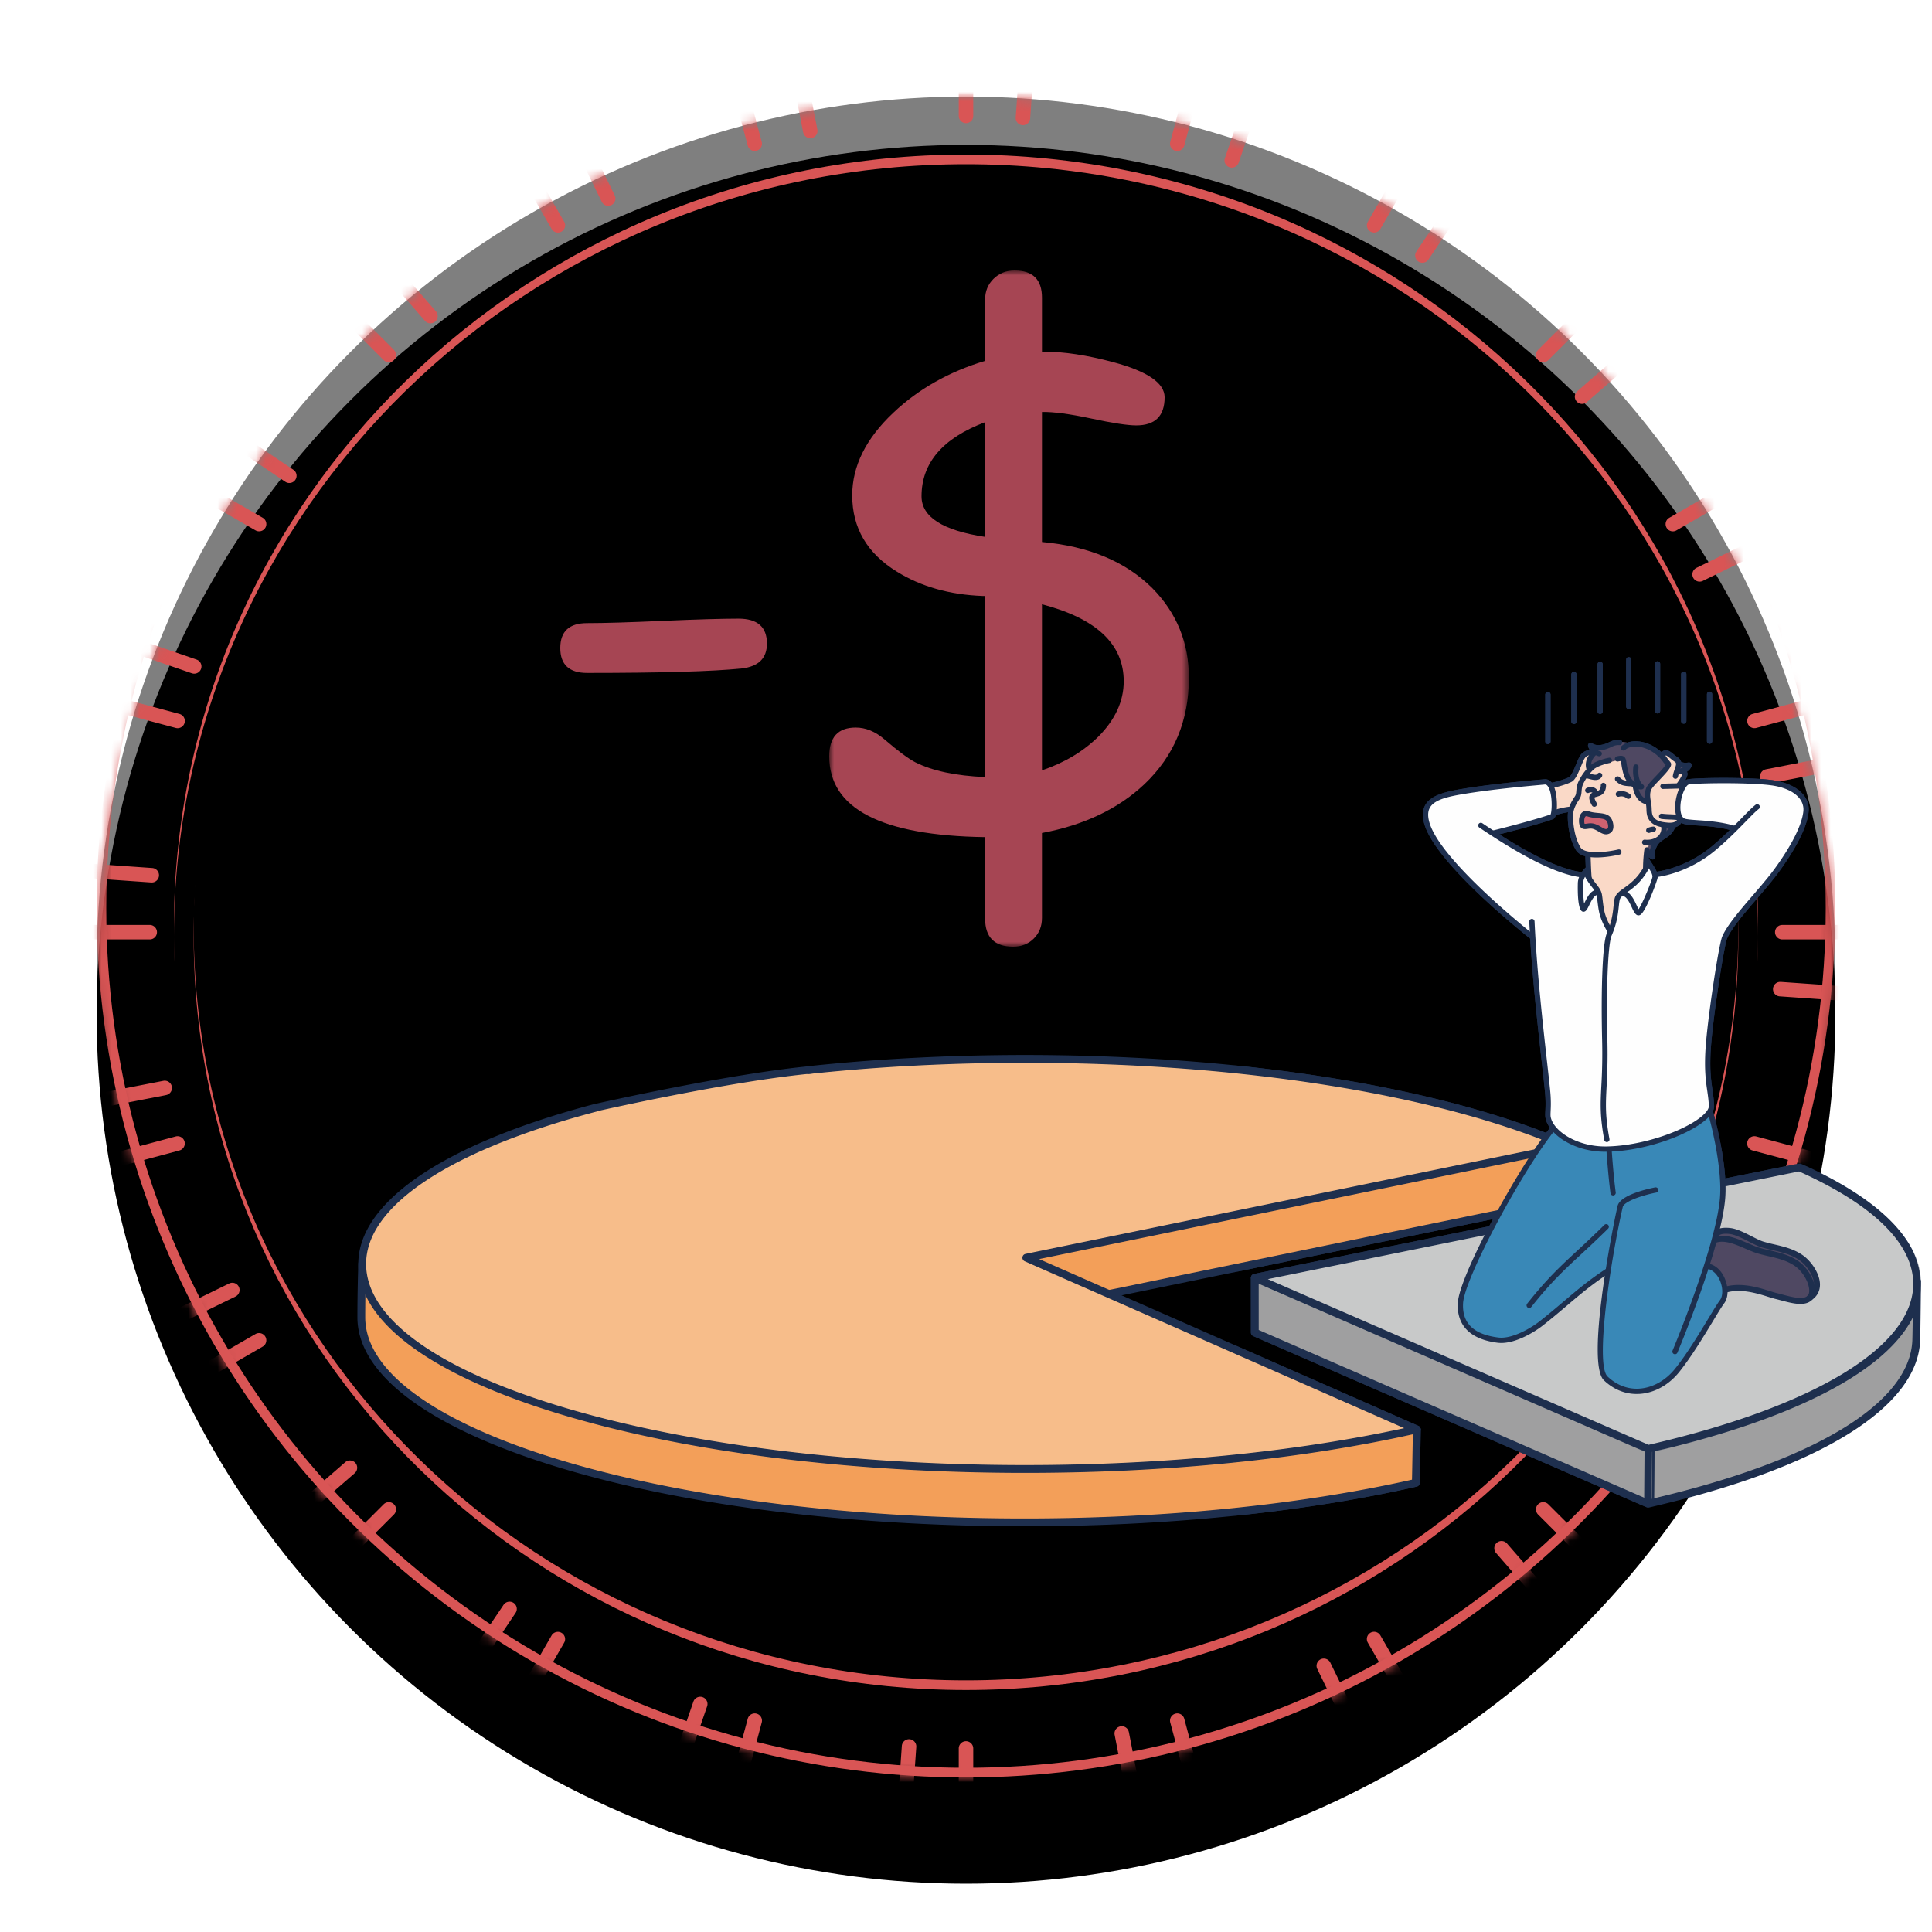 <svg width="200" height="200" viewBox="0 0 200 200" xmlns="http://www.w3.org/2000/svg" xmlns:xlink="http://www.w3.org/1999/xlink">
    <defs>
        <path d="M90 12c45.287 0 82 35.817 82 80s-36.713 80-82 80S8 136.183 8 92s36.713-80 82-80zm0 2.051c-44.167 0-79.95 34.91-79.95 77.949 0 43.038 35.783 77.949 79.95 77.949s79.95-34.91 79.95-77.949c0-43.038-35.783-77.949-79.95-77.949z" id="eg8p6j8djf"/>
        <path id="uol11avarh" d="M0 0h69.368v29.955H0z"/>
        <path id="fnj18926pj" d="M0 0h72v132H0z"/>
        <path id="im2p0dge8l" d="M0 0h69.368v29.955H0z"/>
        <path id="zb1hp6nnzn" d="M0 0h37.232v70H0z"/>
        <filter x="-5.6%" y="-2.8%" width="111.1%" height="111.1%" filterUnits="objectBoundingBox" id="465mqtd10b">
            <feOffset dy="5" in="SourceAlpha" result="shadowOffsetOuter1"/>
            <feGaussianBlur stdDeviation="2.5" in="shadowOffsetOuter1" result="shadowBlurOuter1"/>
            <feComposite in="shadowBlurOuter1" in2="SourceAlpha" operator="out" result="shadowBlurOuter1"/>
            <feColorMatrix values="0 0 0 0 0 0 0 0 0 0 0 0 0 0 0 0 0 0 0.2 0" in="shadowBlurOuter1"/>
        </filter>
        <filter x="-.3%" y="-.3%" width="100.6%" height="100.6%" filterUnits="objectBoundingBox" id="l9zs5u27ug">
            <feOffset dy="1" in="SourceAlpha" result="shadowOffsetInner1"/>
            <feComposite in="shadowOffsetInner1" in2="SourceAlpha" operator="arithmetic" k2="-1" k3="1" result="shadowInnerInner1"/>
            <feColorMatrix values="0 0 0 0 0 0 0 0 0 0 0 0 0 0 0 0 0 0 0.2 0" in="shadowInnerInner1"/>
        </filter>
        <circle id="7tv9p21qca" cx="90" cy="90" r="90"/>
        <circle id="d759uzdw6d" cx="90" cy="90" r="90"/>
    </defs>
    <g fill="none" fill-rule="evenodd">
        <g transform="translate(10 10)">
            <mask id="vm7zq9xs1c" fill="#fff">
                <use xlink:href="#7tv9p21qca"/>
            </mask>
            <g fill="#000">
                <use filter="url(#465mqtd10b)" xlink:href="#7tv9p21qca"/>
                <use fill-opacity=".5" xlink:href="#7tv9p21qca"/>
            </g>
            <g mask="url(#vm7zq9xs1c)">
                <g transform="translate(0 -6)">
                    <mask id="mca92nqzne" fill="#fff">
                        <use xlink:href="#d759uzdw6d"/>
                    </mask>
                    <circle stroke="#D95555" cx="90" cy="90" r="89.5"/>
                    <path d="M90 176.25a.75.75 0 0 1 .743.648l.007.102v10a.75.75 0 0 1-1.493.102L89.25 187v-10a.75.75 0 0 1 .75-.75zm-5.842-.204a.75.75 0 0 1 .696.698v.102l-.698 9.976a.75.75 0 0 1-1.496-.003v-.102l.697-9.975a.75.75 0 0 1 .8-.696zm22.675-.84.027.098 1.908 9.817a.75.75 0 0 1-1.447.384l-.026-.098-1.908-9.816a.75.75 0 0 1 1.446-.385zm-38.51-1.81a.75.75 0 0 1 .551.819l-.02.1-2.588 9.66a.75.75 0 0 1-1.469-.289l.02-.1 2.588-9.66a.75.75 0 0 1 .919-.53zm44.239.434.033.097 2.588 9.659a.75.75 0 0 1-1.416.485l-.033-.097-2.588-9.66a.75.75 0 0 1 1.416-.484zm-49.828-2.143a.75.75 0 0 1 .491.855l-.026.098-3.256 9.456a.75.75 0 0 1-1.445-.39l.027-.099 3.255-9.455a.75.75 0 0 1 .954-.465zm64.932-3.656.05.088 4.384 8.988a.75.75 0 0 1-1.297.746l-.051-.088-4.384-8.988a.75.75 0 0 1 1.298-.746zm-79.541-3.001a.75.75 0 0 1 .32.933l-.045.091-5 8.66a.75.75 0 0 1-1.344-.658l.044-.092 5-8.66a.75.75 0 0 1 1.025-.274zm84.718.19.057.084 5 8.66a.75.75 0 0 1-1.243.835l-.057-.085-5-8.66a.75.75 0 0 1 1.243-.835zm-89.675-3.288a.75.75 0 0 1 .257.945l-.055.096-5.592 8.29a.75.75 0 0 1-1.299-.742l.055-.096 5.592-8.29a.75.75 0 0 1 1.042-.203zm102.756-6.23.079.079 6.56 7.547a.75.75 0 0 1-1.053 1.062l-.078-.078-6.561-7.547a.75.75 0 0 1 1.053-1.062zm4.273-4.054.084.072 7.07 7.071a.75.75 0 0 1-.976 1.134l-.084-.073-7.07-7.071a.75.75 0 0 1 .976-1.133zm-119.417.072a.75.75 0 0 1 .072.977l-.072.084-7.071 7.07a.75.75 0 0 1-1.134-.976l.073-.084 7.071-7.07a.75.75 0 0 1 1.06 0zm-3.987-4.275a.75.75 0 0 1 .004.98l-.078.078-7.547 6.56a.75.75 0 0 1-1.062-1.053l.078-.078 7.547-6.561a.75.75 0 0 1 1.058.074zm133.584-8.37.096.055 8.29 5.592a.75.75 0 0 1-.742 1.299l-.096-.055-8.29-5.592a.75.75 0 0 1 .742-1.3zm-142.907-4.7a.75.75 0 0 1-.19.968l-.084.057-8.66 5a.75.75 0 0 1-.835-1.243l.085-.057 8.66-5a.75.75 0 0 1 1.024.275zm145.993-.32.091.045 8.66 5a.75.75 0 0 1-.658 1.344l-.092-.044-8.66-5a.75.75 0 0 1 .659-1.344zm-148.737-4.841a.75.75 0 0 1-.257.952l-.088.05-8.988 4.384a.75.75 0 0 1-.746-1.297l.088-.051 8.988-4.384a.75.75 0 0 1 1.003.346zm155.316-9.94.098.027 9.456 3.256a.75.75 0 0 1-.39 1.445l-.099-.027-9.455-3.255a.75.75 0 0 1 .39-1.445zm1.673-5.648.1.02 9.66 2.588a.75.75 0 0 1-.289 1.469l-.1-.02-9.66-2.588a.75.75 0 0 1 .289-1.469zm-162.611.55a.75.75 0 0 1-.434.886l-.097.033-9.659 2.588a.75.75 0 0 1-.485-1.416l.097-.033 9.66-2.588a.75.75 0 0 1 .918.53zm-1.315-5.696a.75.75 0 0 1-.495.853l-.098.027-9.817 1.908a.75.75 0 0 1-.384-1.447l.098-.026 9.816-1.908a.75.75 0 0 1 .88.593zm166.455-10.834h.102l9.976.698a.75.75 0 0 1-.003 1.496h-.102l-9.975-.697a.75.75 0 0 1 .002-1.497zM5.5 91.75a.75.75 0 0 1 .102 1.493l-.102.007h-10a.75.75 0 0 1-.102-1.493l.102-.007h10zm179 0a.75.75 0 0 1 .102 1.493l-.102.007h-10a.75.75 0 0 1-.102-1.493l.102-.007h10zM-4.217 85.16l9.975.697a.75.75 0 0 1-.002 1.497h-.102l-9.976-.698a.75.75 0 0 1 .003-1.496h.102zM183.5 74.325a.75.75 0 0 1-.495.854l-.098.026-9.816 1.908a.75.75 0 0 1-.385-1.446l.098-.027 9.817-1.908a.75.75 0 0 1 .879.593zM-1.186 67.297l.1.02 9.66 2.588a.75.75 0 0 1-.289 1.469l-.1-.02-9.66-2.588a.75.75 0 0 1 .289-1.469zm183.19.55a.75.75 0 0 1-.433.886l-.097.033-9.66 2.588a.75.75 0 0 1-.484-1.416l.097-.033 9.659-2.588a.75.75 0 0 1 .918.53zM.794 60.998l.099.027 9.455 3.255a.75.75 0 0 1-.39 1.445L9.86 65.7.404 62.443a.75.75 0 0 1 .39-1.445zM175.61 50.745a.75.75 0 0 1-.257.952l-.088.051-8.988 4.384a.75.75 0 0 1-.746-1.298l.088-.05 8.988-4.384a.75.75 0 0 1 1.003.345zm-3.121-5.87a.75.75 0 0 1-.19.968l-.085.057-8.66 5a.75.75 0 0 1-.835-1.243l.085-.057 8.66-5a.75.75 0 0 1 1.025.275zm-164.045-.32.092.045 8.66 5a.75.75 0 0 1-.659 1.344l-.091-.044-8.66-5a.75.75 0 0 1 .658-1.344zm3.535-5.576.096.055 8.29 5.592a.75.75 0 0 1-.742 1.3l-.096-.056-8.29-5.592a.75.75 0 0 1 .742-1.299zm149.907-8.969a.75.75 0 0 1 .004.98l-.078.078-7.547 6.561a.75.75 0 0 1-1.062-1.053l.078-.079 7.547-6.56a.75.75 0 0 1 1.058.073zM23.625 25.075l.084.073 7.07 7.071a.75.75 0 0 1-.976 1.133l-.084-.072-7.07-7.071a.75.75 0 0 1 .976-1.134zm133.727.073a.75.75 0 0 1 .073.977l-.073.084-7.071 7.07a.75.75 0 0 1-1.133-.976l.072-.084 7.071-7.07a.75.75 0 0 1 1.06 0zM28.49 20.61l.078.078 6.561 7.547a.75.75 0 0 1-1.053 1.062l-.079-.078-6.56-7.547a.75.75 0 0 1 1.053-1.062zm114.773-7.076a.75.75 0 0 1 .258.945l-.055.096-5.592 8.29a.75.75 0 0 1-1.3-.742l.056-.096 5.592-8.29a.75.75 0 0 1 1.041-.203zm-5.638-3.523a.75.75 0 0 1 .32.933l-.045.092-5 8.66a.75.75 0 0 1-1.344-.659l.044-.091 5-8.66a.75.75 0 0 1 1.025-.275zm-94.282.19.057.085 5 8.66a.75.75 0 0 1-1.243.835l-.057-.085-5-8.66a.75.75 0 0 1 1.243-.835zm5.854-3.054.051.088 4.384 8.988a.75.75 0 0 1-1.298.746l-.05-.088L47.9 7.893a.75.75 0 0 1 1.297-.746zm71.813-4.708a.75.75 0 0 1 .492.855l-.027.099-3.255 9.455a.75.75 0 0 1-1.445-.39l.026-.098 3.256-9.456a.75.75 0 0 1 .953-.465zM66.233.93l.033.097 2.588 9.66a.75.75 0 0 1-1.416.484l-.033-.097-2.588-9.659A.75.75 0 0 1 66.233.93zm48.42-.433a.75.75 0 0 1 .55.818l-.02.1-2.588 9.66a.75.75 0 0 1-1.469-.289l.02-.1 2.588-9.66a.75.75 0 0 1 .919-.53zM72.679-.505l.026.098 1.908 9.816a.75.75 0 0 1-1.446.385l-.027-.098-1.908-9.817a.75.75 0 0 1 1.447-.384zm23.863-2.013h.102a.75.75 0 0 1 .696.699v.102l-.697 9.975a.75.75 0 0 1-1.497-.002v-.102l.698-9.976a.75.75 0 0 1 .698-.696zM90-2.75a.75.75 0 0 1 .743.648L90.75-2V8a.75.75 0 0 1-1.493.102L89.25 8V-2a.75.75 0 0 1 .75-.75z" fill="#D95555" fill-rule="nonzero" mask="url(#mca92nqzne)"/>
                </g>
                <g fill-rule="nonzero" transform="translate(0 -6)">
                    <use fill="#D95555" xlink:href="#eg8p6j8djf"/>
                    <use fill="#000" filter="url(#l9zs5u27ug)" xlink:href="#eg8p6j8djf"/>
                </g>
            </g>
            <g mask="url(#vm7zq9xs1c)">
                <path d="m136.644 138.04-31.71-13.983 40.614-8.508 3.705-6.234-54.113 8.557-67.62 4.13-.167 5.042s.77 4.096 4.674 7.063c5.993 4.554 17.919 8.964 34.455 11.456 11.544 1.74 26.391 2.558 39.068 1.864 17.31-.947 31.037-3.92 31.037-3.92l.057-5.467z" fill="#F39F59"/>
                <path d="M150.343 107.877s-4.828-2.362-14.371-4.388c-9.841-2.09-24.652-3.846-41.39-3.846-13.33 0-33.964 2.55-44.62 5.506-15.699 4.356-22.491 10.19-22.491 16.282 0 2.461 2.405 5.719 6.26 8.273 4.142 2.744 9.942 4.76 15.714 6.631 5.692 1.845 12.365 3.194 19.79 4.048 7.153.823 15.007 1.176 23.097 1.576 6.568.325 18.29-.098 27.818-1.198 9.225-1.064 16.365-2.8 16.365-2.8l-40.18-17.76 52.992-10.902 1.016-1.422z" fill="#F7BD8A"/>
                <path d="m188.425 124.448-68.56-2.134.01 5.574 40.761 17.836s2.622-.586 6.002-1.631c4.435-1.37 10.275-3.497 14.21-5.792 6.932-4.044 7.52-8.755 7.52-8.755l.057-5.098z" fill="#9F9FA0"/>
                <path d="M188.5 123.078c0-2.065-1.385-4.794-3.553-6.793-3.564-3.286-8.635-5.416-8.635-5.416l-56.253 11.44 40.598 17.597s12.634-2.523 21.227-7.982c4.09-2.598 6.615-6.042 6.615-8.846" fill="#C8C9C9"/>
                <path d="M150.308 108.085a.273.273 0 0 0 .1-.527c-13.144-5.22-32.93-8.214-54.282-8.214-7.688 0-15.237.39-22.436 1.158a.274.274 0 0 0-.243.3.27.27 0 0 0 .3.243c7.18-.767 14.71-1.156 22.38-1.156 21.285 0 40.996 2.98 54.08 8.177a.278.278 0 0 0 .101.02" fill="#1E2F4E"/>
                <path d="M150.308 108.144a.346.346 0 0 1-.121-.023c-13.078-5.194-32.782-8.173-54.06-8.173-7.67 0-15.197.389-22.373 1.155a.314.314 0 0 1-.241-.068.33.33 0 0 1-.124-.227.331.331 0 0 1 .294-.364c7.206-.77 14.756-1.159 22.443-1.159 21.36 0 41.152 2.996 54.304 8.22a.326.326 0 0 1 .182.176.33.33 0 0 1-.304.463M96.126 99.83c21.294 0 41.013 2.982 54.103 8.181a.22.22 0 0 0 .279-.121.211.211 0 0 0-.003-.164.21.21 0 0 0-.117-.114c-13.139-5.219-32.917-8.211-54.262-8.211-7.682 0-15.229.39-22.43 1.157a.216.216 0 0 0-.19.238.215.215 0 0 0 .079.147c.044.035.097.05.156.043 7.18-.767 14.712-1.156 22.385-1.156" fill="#1E2F4E"/>
                <path d="M96.126 99.817c21.295 0 41.016 2.982 54.109 8.182a.2.2 0 0 0 .148-.373c-13.138-5.217-32.913-8.21-54.257-8.21-7.684 0-15.23.39-22.429 1.158a.2.2 0 0 0-.134.074.2.2 0 0 0-.043.148.2.2 0 0 0 .074.136c.04.033.091.047.145.041 7.181-.767 14.713-1.156 22.387-1.156m54.182 8.341a.364.364 0 0 1-.126-.023c-13.077-5.194-32.779-8.173-54.056-8.173-7.669 0-15.195.389-22.37 1.155a.324.324 0 0 1-.253-.07.347.347 0 0 1 .179-.617c7.204-.77 14.755-1.16 22.444-1.16 21.361 0 41.157 2.997 54.31 8.22a.347.347 0 0 1-.128.668" fill="#1E2F4E"/>
                <path d="M150.308 108.217a.43.43 0 0 1-.146-.028c-13.071-5.191-32.766-8.168-54.036-8.168-7.668 0-15.192.388-22.364 1.154a.38.38 0 0 1-.295-.083.407.407 0 0 1 .21-.72c7.205-.77 14.759-1.16 22.45-1.16 21.367 0 41.17 2.998 54.331 8.224a.405.405 0 0 1-.15.78m-54.182-8.312c21.284 0 40.994 2.98 54.078 8.176a.288.288 0 0 0 .21-.535c-13.147-5.222-32.934-8.216-54.288-8.216-7.686 0-15.235.39-22.438 1.158a.286.286 0 0 0-.255.318.289.289 0 0 0 .106.196c.063.05.137.07.207.059 7.18-.767 14.708-1.156 22.38-1.156m54.18 8.167a.254.254 0 0 1-.092-.018c-13.086-5.198-32.8-8.178-54.088-8.178-7.675 0-15.206.389-22.38 1.156a.255.255 0 0 1-.284-.23.257.257 0 0 1 .23-.284c7.2-.77 14.748-1.159 22.434-1.159 21.35 0 41.134 2.994 54.278 8.214a.258.258 0 0 1-.098.499m-54.18-8.312c21.302 0 41.031 2.983 54.13 8.186a.145.145 0 0 0 .184-.081.14.14 0 0 0-.08-.184c-13.13-5.214-32.898-8.206-54.234-8.206-7.682 0-15.226.39-22.422 1.158a.14.14 0 0 0-.095.052.139.139 0 0 0-.031.106.14.14 0 0 0 .155.125c7.18-.767 14.714-1.156 22.393-1.156M96.126 142.34c14.72 0 28.758-1.418 40.595-4.101a.274.274 0 0 0 .05-.517L97.14 120.294l52.178-10.715a.272.272 0 1 0-.11-.535l-53.017 10.887a.273.273 0 0 0-.056.517l39.654 17.439c-11.626 2.558-25.317 3.908-39.663 3.908-37.692 0-68.358-9.4-68.358-20.953 0-6.088 8.711-11.88 23.9-15.888a.274.274 0 0 0-.14-.529c-15.447 4.078-24.306 10.061-24.306 16.417 0 5.8 7.207 11.223 20.294 15.27 12.988 4.017 30.251 6.229 48.61 6.229" fill="#1E2F4E"/>
                <path d="M96.126 142.4c-18.365 0-35.634-2.214-48.627-6.233-13.113-4.055-20.335-9.498-20.335-15.325 0-6.384 8.875-12.388 24.35-16.473a.334.334 0 0 1 .405.236.334.334 0 0 1-.235.406c-15.162 4-23.858 9.77-23.858 15.831 0 11.522 30.64 20.895 68.3 20.895 14.252 0 27.896-1.338 39.476-3.868L96.112 120.5a.328.328 0 0 1-.196-.338.33.33 0 0 1 .263-.289l53.018-10.887a.333.333 0 0 1 .392.259.328.328 0 0 1-.05.249.327.327 0 0 1-.209.141l-52 10.678 39.464 17.355a.332.332 0 0 1-.06.627c-11.841 2.684-25.883 4.103-40.608 4.103m-44.53-37.924a.216.216 0 0 0-.053.007c-15.419 4.07-24.262 10.033-24.262 16.36 0 5.772 7.192 11.175 20.252 15.214 12.982 4.015 30.24 6.226 48.593 6.226 14.716 0 28.75-1.417 40.582-4.1a.215.215 0 0 0 .166-.19.213.213 0 0 0-.127-.217l-39.798-17.501.179-.037 52.179-10.715a.213.213 0 0 0 .167-.253.214.214 0 0 0-.253-.167L96.2 119.988a.214.214 0 0 0-.043.407l39.817 17.51-.174.039c-11.624 2.558-25.344 3.91-39.675 3.91-37.725 0-68.416-9.426-68.416-21.012 0-6.118 8.727-11.928 23.944-15.944a.216.216 0 0 0 .152-.263.216.216 0 0 0-.21-.16" fill="#1E2F4E"/>
                <path d="M51.596 104.49a.207.207 0 0 0-.05.006c-15.412 4.068-24.251 10.026-24.251 16.346 0 5.765 7.189 11.163 20.243 15.2 12.98 4.015 30.236 6.226 48.588 6.226 14.715 0 28.747-1.418 40.58-4.1a.2.2 0 0 0 .035-.379l-39.84-17.52.224-.047 52.18-10.714a.199.199 0 0 0 .155-.236.2.2 0 0 0-.237-.156l-53.018 10.886a.2.2 0 0 0-.04.38l39.858 17.528-.219.048c-11.625 2.558-25.346 3.91-39.678 3.91-37.733 0-68.431-9.432-68.431-21.026 0-6.125 8.731-11.94 23.955-15.958a.2.2 0 0 0-.054-.394m44.53 37.924c-18.366 0-35.637-2.214-48.631-6.233-13.12-4.057-20.346-9.504-20.346-15.34 0-6.39 8.88-12.4 24.361-16.486a.348.348 0 0 1 .423.247.348.348 0 0 1-.246.423c-15.155 3.999-23.847 9.764-23.847 15.817 0 11.514 30.634 20.88 68.286 20.88 14.232 0 27.86-1.334 39.429-3.858l-39.45-17.35a.345.345 0 0 1 .07-.655l53.02-10.886a.346.346 0 1 1 .139.677l-51.955 10.67 39.42 17.335a.345.345 0 0 1-.062.655c-11.843 2.684-25.886 4.104-40.61 4.104" fill="#1E2F4E"/>
                <path d="M96.126 142.472c-18.373 0-35.65-2.214-48.649-6.235-13.146-4.066-20.386-9.534-20.386-15.395 0-6.42 8.895-12.45 24.404-16.543a.41.41 0 0 1 .494.287.406.406 0 0 1-.287.495c-15.127 3.992-23.803 9.736-23.803 15.76 0 11.482 30.606 20.823 68.227 20.823 14.15 0 27.716-1.32 39.241-3.82l-39.285-17.276a.4.4 0 0 1-.238-.413.401.401 0 0 1 .32-.352l53.019-10.887a.405.405 0 1 1 .162.792L97.57 120.339l39.253 17.263a.403.403 0 0 1-.073.765c-11.847 2.685-25.894 4.105-40.624 4.105m-44.53-38.07a.27.27 0 0 0-.072.01c-15.453 4.079-24.317 10.067-24.317 16.43 0 5.806 7.211 11.234 20.305 15.283 12.987 4.018 30.252 6.23 48.614 6.23 14.721 0 28.76-1.418 40.598-4.102a.287.287 0 0 0 .052-.544L97.188 120.3l.18-.037 51.953-10.669a.284.284 0 0 0 .183-.123.29.29 0 0 0-.298-.44l-53.018 10.887a.285.285 0 0 0-.229.25.285.285 0 0 0 .17.295l39.613 17.42-.175.038c-11.571 2.526-25.21 3.86-39.44 3.86-37.686 0-68.345-9.392-68.345-20.938 0-6.081 8.708-11.867 23.89-15.874a.289.289 0 0 0 .204-.351.289.289 0 0 0-.28-.215m44.53 37.924c-18.358 0-35.62-2.212-48.605-6.228-13.08-4.045-20.285-9.463-20.285-15.256 0-6.349 8.856-12.327 24.295-16.403a.259.259 0 0 1 .134.501c-15.196 4.01-23.912 9.806-23.912 15.902 0 11.562 30.672 20.967 68.373 20.967 14.33 0 28.047-1.351 39.666-3.908l.044-.01-39.695-17.456a.258.258 0 0 1 .052-.49l53.018-10.886a.249.249 0 0 1 .193.036c.06.039.1.097.113.165a.256.256 0 0 1-.202.305l-52.223 10.724 39.673 17.447c.103.045.164.15.153.26a.257.257 0 0 1-.2.228c-11.838 2.684-25.874 4.102-40.592 4.102m-44.53-37.778a.144.144 0 0 0-.036.005c-15.384 4.06-24.207 9.998-24.207 16.289 0 5.738 7.175 11.116 20.202 15.144C60.53 140 77.78 142.21 96.126 142.21c14.71 0 28.737-1.418 40.566-4.099a.142.142 0 0 0 .026-.269L96.71 120.248l.404-.083 52.179-10.715a.138.138 0 0 0 .09-.06.138.138 0 0 0 .02-.106.136.136 0 0 0-.063-.092.13.13 0 0 0-.105-.019L96.217 120.06a.147.147 0 0 0-.114.126.143.143 0 0 0 .085.143l40.021 17.6-.392.087c-11.627 2.559-25.352 3.911-39.69 3.911-37.766 0-68.49-9.458-68.49-21.084 0-6.153 8.747-11.99 23.998-16.014a.144.144 0 0 0 .1-.174.143.143 0 0 0-.139-.106" fill="#1E2F4E"/>
                <path d="M160.62 140.263c.021 0 .042-.002.062-.007 17.829-4.081 28.055-10.4 28.055-17.338 0-4.459-4.268-8.72-12.342-12.324a.27.27 0 0 0-.165-.018l-7.596 1.54a.283.283 0 0 0-.225.323c.03.148.165.246.31.216l7.533-1.527c7.811 3.502 11.938 7.577 11.938 11.79 0 6.551-10.295 12.824-27.542 16.786l-39.841-17.334 23.682-4.802a.273.273 0 0 0-.108-.535l-24.532 4.974a.273.273 0 0 0-.054.518l40.717 17.715a.274.274 0 0 0 .109.023" fill="#1E2F4E"/>
                <path d="M160.62 140.321a.339.339 0 0 1-.13-.027l-40.72-17.717a.33.33 0 0 1 .067-.628l24.533-4.974c.18-.03.354.084.39.26a.326.326 0 0 1-.049.248.328.328 0 0 1-.21.142l-23.502 4.765 39.655 17.253c17.206-3.955 27.478-10.207 27.478-16.725 0-4.184-4.11-8.24-11.887-11.73l-7.515 1.525a.316.316 0 0 1-.235-.046.335.335 0 0 1-.143-.216.343.343 0 0 1 .27-.393l7.596-1.54a.336.336 0 0 1 .201.023c8.096 3.613 12.376 7.894 12.376 12.377 0 6.967-10.242 13.307-28.1 17.395a.306.306 0 0 1-.074.008m-16.189-23.235a.211.211 0 0 0-.04.004l-24.532 4.973a.217.217 0 0 0-.171.19.216.216 0 0 0 .128.218l40.718 17.716a.237.237 0 0 0 .133.013c17.802-4.075 28.01-10.374 28.01-17.282 0-4.434-4.255-8.677-12.306-12.27a.21.21 0 0 0-.131-.016l-7.596 1.54c-.12.025-.202.142-.179.256.012.06.046.11.093.142.044.028.095.04.148.028l7.552-1.53.017.007c7.832 3.511 11.973 7.606 11.973 11.843 0 6.578-10.313 12.875-27.588 16.843l-.019.004-.017-.008-40.011-17.408.181-.036 23.683-4.802a.213.213 0 0 0 .136-.092.212.212 0 0 0 .031-.161.217.217 0 0 0-.213-.172" fill="#1E2F4E"/>
                <path d="M144.432 117.1a.19.19 0 0 0-.038.004l-24.53 4.974a.201.201 0 0 0-.16.175c-.01.087.039.17.12.205l40.717 17.716a.2.2 0 0 0 .123.011c17.795-4.073 28-10.367 28-17.267 0-4.428-4.253-8.666-12.298-12.257a.194.194 0 0 0-.122-.014l-7.596 1.54c-.11.022-.188.134-.168.238.023.11.118.18.225.16l7.556-1.533.02.01c7.839 3.513 11.982 7.613 11.982 11.856 0 6.586-10.317 12.888-27.6 16.857l-.022.005-.023-.01-40.052-17.426.227-.046 23.681-4.801a.199.199 0 0 0 .157-.236.204.204 0 0 0-.2-.16m16.19 23.235a.35.35 0 0 1-.138-.028l-40.718-17.716a.346.346 0 0 1 .069-.657l24.533-4.974a.35.35 0 0 1 .407.271.345.345 0 0 1-.27.407l-23.456 4.757 39.606 17.232c17.198-3.954 27.463-10.2 27.463-16.71 0-4.178-4.106-8.228-11.873-11.714l-7.51 1.523a.335.335 0 0 1-.396-.273.356.356 0 0 1 .281-.41l7.596-1.54a.337.337 0 0 1 .21.024c8.102 3.616 12.384 7.9 12.384 12.39 0 6.974-10.246 13.32-28.111 17.409a.295.295 0 0 1-.077.009" fill="#1E2F4E"/>
                <g transform="translate(119.499 110.44)">
                    <mask id="6xnw8jyw9i" fill="#fff">
                        <use xlink:href="#uol11avarh"/>
                    </mask>
                    <path d="M41.122 29.955a.418.418 0 0 1-.16-.032L.243 12.206a.404.404 0 0 1 .08-.767l24.533-4.975a.41.41 0 0 1 .476.318.402.402 0 0 1-.316.476L1.742 11.977l39.419 17.15c17.157-3.946 27.4-10.17 27.4-16.648 0-4.15-4.088-8.179-11.823-11.653l-7.492 1.519a.392.392 0 0 1-.464-.318.393.393 0 0 1 .06-.299.42.42 0 0 1 .267-.18l7.596-1.54a.404.404 0 0 1 .246.027c8.124 3.627 12.418 7.93 12.418 12.444 0 7.003-10.263 13.37-28.157 17.465a.346.346 0 0 1-.09.011M24.932 6.574a.39.39 0 0 0-.054.005L.347 11.553a.287.287 0 0 0-.057.547l40.717 17.716c.06.023.13.029.176.015 17.84-4.084 28.07-10.408 28.07-17.352 0-4.465-4.27-8.731-12.35-12.337a.284.284 0 0 0-.175-.02l-7.596 1.54a.307.307 0 0 0-.193.13.28.28 0 0 0-.043.211c.033.16.17.256.328.228L56.75.705l.018.007c7.79 3.495 11.908 7.564 11.908 11.767 0 6.54-10.283 12.807-27.508 16.766l-.019.005-.017-.008L1.357 11.936l.18-.037 23.456-4.756a.285.285 0 0 0 .225-.338.29.29 0 0 0-.286-.231M41.124 29.81a.275.275 0 0 1-.104-.021L.3 12.072a.263.263 0 0 1-.155-.263.263.263 0 0 1 .207-.228l24.53-4.973a.259.259 0 1 1 .103.506L1.261 11.926 41.148 29.28h.004c17.253-3.964 27.554-10.244 27.554-16.801 0-4.218-4.132-8.3-11.946-11.803l-.005-.002-7.538 1.528a.25.25 0 0 1-.293-.204.268.268 0 0 1 .214-.307L56.734.15a.248.248 0 0 1 .158.018c8.066 3.601 12.331 7.858 12.331 12.31 0 6.93-10.222 13.244-28.045 17.324a.204.204 0 0 1-.054.007M24.934 6.72c-.01 0-.018 0-.028.003L.376 11.696a.145.145 0 0 0-.114.125c-.005.06.029.12.087.145l40.716 17.716a.152.152 0 0 0 .086.008c17.767-4.067 27.956-10.34 27.956-17.211 0-4.403-4.241-8.623-12.264-12.204a.135.135 0 0 0-.086-.01l-7.596 1.54c-.079.016-.137.097-.122.17.017.08.08.125.156.113L56.769.552l.038.017c7.86 3.524 12.015 7.642 12.015 11.91 0 6.615-10.334 12.937-27.644 16.913l-.042.01-.04-.017-40.223-17.5.41-.083L24.963 7a.14.14 0 0 0 .111-.167.144.144 0 0 0-.142-.113" fill="#1E2F4E" mask="url(#6xnw8jyw9i)"/>
                </g>
                <path d="M96.035 147.869c14.717 0 28.755-1.419 40.595-4.102a.273.273 0 0 0 .212-.262l.101-5.486a.273.273 0 0 0-.268-.279c-.14.006-.275.118-.278.268l-.097 5.273c-11.757 2.645-25.673 4.042-40.265 4.042-37.693 0-68.358-9.4-68.358-20.953 0-2.944.095-5.532.095-5.558a.273.273 0 0 0-.263-.283c-.15-.017-.277.112-.282.263-.001.026-.096 2.624-.096 5.578 0 5.8 7.207 11.222 20.294 15.27 12.988 4.017 30.252 6.229 48.61 6.229" fill="#1E2F4E"/>
                <path d="M96.035 147.927c-18.365 0-35.634-2.213-48.627-6.232-13.114-4.055-20.335-9.498-20.335-15.325 0-2.956.095-5.556.096-5.58a.343.343 0 0 1 .117-.246.296.296 0 0 1 .23-.073c.084.003.166.04.226.106a.33.33 0 0 1 .089.237l-.001.03c-.022.645-.094 2.952-.094 5.526 0 11.521 30.639 20.895 68.299 20.895 14.562 0 28.465-1.394 40.208-4.03l.096-5.228a.344.344 0 0 1 .334-.325.33.33 0 0 1 .328.338l-.1 5.486a.332.332 0 0 1-.258.317c-11.844 2.685-25.886 4.104-40.608 4.104m-68.55-27.34a.185.185 0 0 0-.123.045.225.225 0 0 0-.077.162c0 .025-.095 2.622-.095 5.576 0 5.772 7.192 11.175 20.252 15.214 12.982 4.015 30.24 6.227 48.593 6.227 14.713 0 28.746-1.418 40.582-4.101a.215.215 0 0 0 .167-.206l.101-5.486a.215.215 0 0 0-.21-.22c-.103.005-.217.09-.22.211l-.098 5.319-.044.01c-11.761 2.645-25.689 4.043-40.278 4.043-37.725 0-68.416-9.426-68.416-21.011 0-2.576.072-4.884.094-5.53l.001-.029a.216.216 0 0 0-.057-.155.211.211 0 0 0-.15-.068l-.021-.001" fill="#1E2F4E"/>
                <path d="M27.486 120.602a.17.17 0 0 0-.114.042.214.214 0 0 0-.073.151c0 .024-.095 2.621-.095 5.574 0 5.765 7.189 11.164 20.242 15.201 12.981 4.015 30.237 6.226 48.589 6.226 14.711 0 28.743-1.418 40.579-4.1.09-.021.154-.1.155-.192l.101-5.487a.2.2 0 0 0-.196-.204c-.095.004-.202.083-.205.197l-.097 5.33-.056.012c-11.763 2.646-25.692 4.044-40.281 4.044-37.733 0-68.43-9.432-68.43-21.027 0-2.575.071-4.884.093-5.53l.001-.028a.199.199 0 0 0-.192-.208l-.021-.001m68.549 27.34c-18.366 0-35.637-2.214-48.632-6.233-13.12-4.057-20.345-9.505-20.345-15.34 0-2.956.095-5.555.096-5.58a.356.356 0 0 1 .123-.256.302.302 0 0 1 .24-.076.343.343 0 0 1 .327.358v.029c-.022.646-.094 2.952-.094 5.525 0 11.515 30.632 20.881 68.285 20.881 14.555 0 28.452-1.393 40.193-4.028l.096-5.215a.358.358 0 0 1 .348-.34.346.346 0 0 1 .344.353l-.1 5.486a.346.346 0 0 1-.27.332c-11.846 2.685-25.889 4.104-40.611 4.104" fill="#1E2F4E"/>
                <path d="M96.035 148c-18.372 0-35.65-2.214-48.649-6.235C34.24 137.7 27 132.231 27 126.37c0-2.947.095-5.56.096-5.583a.413.413 0 0 1 .142-.298.358.358 0 0 1 .288-.09.402.402 0 0 1 .377.417v.03c-.017.454-.095 2.856-.095 5.524 0 11.481 30.607 20.822 68.227 20.822 14.531 0 28.41-1.389 40.136-4.017l.095-5.169a.417.417 0 0 1 .405-.397.406.406 0 0 1 .403.413l-.1 5.486a.404.404 0 0 1-.316.387C124.808 146.58 110.761 148 96.035 148zM27.48 120.513a.246.246 0 0 0-.166.064.295.295 0 0 0-.103.214c0 .024-.095 2.634-.095 5.579 0 5.806 7.21 11.234 20.304 15.284 12.988 4.017 30.253 6.23 48.614 6.23 14.718 0 28.757-1.419 40.597-4.103a.287.287 0 0 0 .225-.275l.1-5.487a.287.287 0 0 0-.285-.293.299.299 0 0 0-.29.283l-.096 5.26-.045.01c-11.745 2.636-25.648 4.03-40.206 4.03-37.685 0-68.344-9.393-68.344-20.94 0-2.669.079-5.072.094-5.527l.001-.029a.284.284 0 0 0-.27-.298.288.288 0 0 0-.035-.002zm68.554 27.342c-18.358 0-35.62-2.213-48.606-6.23-13.08-4.044-20.284-9.463-20.284-15.255 0-2.976.095-5.555.096-5.577a.273.273 0 0 1 .093-.194.215.215 0 0 1 .181-.054.25.25 0 0 1 .174.081.26.26 0 0 1 .068.187v.027c-.022.647-.095 2.956-.095 5.53 0 11.562 30.672 20.968 68.373 20.968 14.584 0 28.509-1.398 40.269-4.042l.01-.003.097-5.284c.003-.147.137-.25.261-.254a.26.26 0 0 1 .257.262l-.102 5.488a.256.256 0 0 1-.2.247c-11.84 2.684-25.877 4.103-40.592 4.103zm-68.55-27.195a.111.111 0 0 0-.075.028.155.155 0 0 0-.052.11c-.001.022-.096 2.608-.096 5.572 0 5.737 7.175 11.115 20.202 15.144 12.975 4.014 30.224 6.224 48.57 6.224 14.707 0 28.735-1.418 40.567-4.099a.141.141 0 0 0 .11-.136l.101-5.488a.139.139 0 0 0-.04-.1.14.14 0 0 0-.099-.044c-.065.003-.144.061-.146.14l-.098 5.375-.1.023c-11.768 2.647-25.701 4.045-40.294 4.045-37.765 0-68.49-9.458-68.49-21.084 0-2.575.073-4.887.095-5.534l.001-.027a.144.144 0 0 0-.038-.104.136.136 0 0 0-.098-.045h-.02zM104.967 124.19a.253.253 0 0 0 .055-.006l40.53-8.322a.278.278 0 0 0 .219-.323.266.266 0 0 0-.315-.215l-40.543 8.325a.272.272 0 0 0 .054.54" fill="#1E2F4E"/>
                <path d="M104.967 124.248a.332.332 0 0 1-.066-.656l40.543-8.326a.322.322 0 0 1 .384.261.339.339 0 0 1-.264.392l-40.53 8.322a.299.299 0 0 1-.067.007m40.543-8.872a.196.196 0 0 0-.042.005l-40.544 8.325a.213.213 0 0 0-.166.253.214.214 0 0 0 .251.168l40.532-8.323a.22.22 0 0 0 .173-.254.216.216 0 0 0-.092-.14.205.205 0 0 0-.112-.034" fill="#1E2F4E"/>
                <path d="M145.51 115.39a.202.202 0 0 0-.04.005l-40.543 8.325a.198.198 0 0 0-.155.236.2.2 0 0 0 .235.157l40.53-8.323a.206.206 0 0 0 .162-.237.2.2 0 0 0-.085-.13.189.189 0 0 0-.105-.032m-40.542 8.871a.347.347 0 0 1-.069-.684l40.543-8.325a.333.333 0 0 1 .254.048.349.349 0 0 1-.128.631l-40.53 8.323a.327.327 0 0 1-.07.007" fill="#1E2F4E"/>
                <path d="M104.967 124.32a.405.405 0 0 1-.337-.627.4.4 0 0 1 .257-.172l40.543-8.326a.387.387 0 0 1 .297.058.405.405 0 0 1 .113.56.41.41 0 0 1-.262.177l-40.53 8.322a.35.35 0 0 1-.08.009m40.543-9.017a.278.278 0 0 0-.058.006l-40.543 8.325a.283.283 0 0 0-.224.339.287.287 0 0 0 .337.224l40.532-8.323a.293.293 0 0 0 .188-.126.281.281 0 0 0 .042-.213.288.288 0 0 0-.123-.186.267.267 0 0 0-.151-.046m-40.544 8.871a.257.257 0 0 1-.252-.208.254.254 0 0 1 .036-.192.251.251 0 0 1 .164-.111l40.544-8.326a.257.257 0 0 1 .187.036.26.26 0 0 1 .11.168.266.266 0 0 1-.206.306l-40.531 8.322a.246.246 0 0 1-.052.005m40.543-8.726a.124.124 0 0 0-.028.003l-40.544 8.326a.134.134 0 0 0-.088.06.138.138 0 0 0-.021.106c.014.076.096.128.166.111l40.531-8.322a.148.148 0 0 0 .116-.168.145.145 0 0 0-.06-.094.136.136 0 0 0-.072-.022M160.615 145.933c.02 0 .041-.002.061-.007 17.538-4.015 27.733-10.28 27.97-17.19.034-1.008.083-6.04.083-6.09a.273.273 0 0 0-.27-.276h-.003c-.15 0-.272.12-.273.27 0 .05-.05 5.075-.084 6.077-.227 6.632-10.233 12.7-27.458 16.657l-40.47-17.61-.002-5.474a.273.273 0 0 0-.547 0l.003 5.654c0 .108.064.206.164.25l40.717 17.716a.274.274 0 0 0 .109.023" fill="#1E2F4E"/>
                <path d="M160.615 145.991a.323.323 0 0 1-.132-.028l-40.718-17.716a.33.33 0 0 1-.198-.303l-.003-5.654a.331.331 0 1 1 .663 0l.002 5.437 40.418 17.586c17.183-3.95 27.168-9.999 27.394-16.598.033-.953.079-5.546.084-6.066a.334.334 0 0 1 .331-.337.332.332 0 0 1 .331.334c-.005.528-.05 5.128-.083 6.092-.238 6.938-10.45 13.223-28.015 17.245a.304.304 0 0 1-.074.008m-40.72-23.916a.215.215 0 0 0-.214.215l.002 5.654c0 .085.051.162.13.197l40.716 17.716a.22.22 0 0 0 .134.013c17.51-4.01 27.689-10.255 27.924-17.136.033-.963.079-5.561.084-6.082a.215.215 0 1 0-.43-.011c-.005.53-.05 5.123-.083 6.078-.228 6.659-10.253 12.75-27.504 16.711l-.018.005-.018-.008-40.506-17.624-.002-5.513a.215.215 0 0 0-.215-.215" fill="#1E2F4E"/>
                <path d="M119.895 122.09a.2.2 0 0 0-.2.2l.003 5.653a.2.2 0 0 0 .12.184l40.717 17.717c.04.017.087.02.125.011 17.504-4.007 27.678-10.248 27.913-17.122.033-.984.082-5.877.084-6.084a.204.204 0 0 0-.058-.146.2.2 0 0 0-.14-.06.202.202 0 0 0-.204.198c-.004.532-.05 5.128-.083 6.079-.228 6.665-10.257 12.76-27.515 16.724l-.023.006-.022-.01-40.514-17.627-.002-5.524a.2.2 0 0 0-.2-.2m40.719 23.917a.344.344 0 0 1-.139-.03l-40.716-17.715a.347.347 0 0 1-.208-.318l-.003-5.654a.346.346 0 0 1 .692 0l.002 5.428 40.405 17.58c17.175-3.948 27.153-9.99 27.379-16.583.032-.948.078-5.542.083-6.063a.35.35 0 0 1 .346-.354.347.347 0 0 1 .346.349c-.002.212-.05 5.106-.084 6.092-.237 6.945-10.452 13.236-28.026 17.259a.314.314 0 0 1-.077.009" fill="#1E2F4E"/>
                <path d="M160.615 146.064a.407.407 0 0 1-.161-.033l-40.717-17.717a.404.404 0 0 1-.243-.37l-.003-5.654a.404.404 0 0 1 .808 0l.003 5.389 40.351 17.557c17.136-3.942 27.091-9.964 27.316-16.523.013-.398.038-1.74.08-5.864l.003-.199a.407.407 0 0 1 .404-.411.407.407 0 0 1 .404.407c0 .05-.05 5.094-.083 6.094-.239 6.974-10.47 13.284-28.072 17.313a.332.332 0 0 1-.09.01m-40.72-24.06a.288.288 0 0 0-.287.287l.002 5.654c0 .114.068.218.173.264l40.716 17.716c.06.025.13.028.178.017 17.548-4.018 27.747-10.288 27.983-17.205.034-1 .084-6.04.084-6.09a.285.285 0 0 0-.083-.205.291.291 0 0 0-.205-.086c-.16 0-.286.13-.288.296l-.002.2c-.034 3.312-.061 5.285-.081 5.866-.226 6.619-10.222 12.683-27.424 16.637l-.019.005-.018-.009-40.439-17.595-.002-5.465a.288.288 0 0 0-.288-.288m40.721 23.917a.26.26 0 0 1-.104-.022l-40.717-17.716a.257.257 0 0 1-.156-.237l-.002-5.654a.259.259 0 0 1 .517 0l.002 5.485 40.484 17.614.004-.001c17.231-3.957 27.243-10.033 27.47-16.67.033-.947.078-5.467.083-6.077a.26.26 0 0 1 .443-.18c.05.052.075.116.075.188 0 .05-.05 5.087-.084 6.086-.236 6.903-10.426 13.163-27.958 17.177a.235.235 0 0 1-.057.007m-40.721-23.77a.142.142 0 0 0-.141.14l.002 5.655c0 .056.034.108.085.13l40.718 17.716c.026.012.06.015.088.008 17.476-4 27.633-10.22 27.867-17.067.034-.998.084-6.033.084-6.083a.145.145 0 0 0-.04-.105.141.141 0 0 0-.1-.042.144.144 0 0 0-.144.14c-.006.61-.05 5.133-.084 6.08-.229 6.694-10.274 12.81-27.56 16.78l-.042.01-.04-.018-40.548-17.642-.002-5.561a.142.142 0 0 0-.143-.142" fill="#1E2F4E"/>
                <path d="M160.607 145.69c.15 0 .272-.121.273-.271l.032-5.32a.273.273 0 0 0-.27-.275h-.002a.273.273 0 0 0-.273.272l-.033 5.32a.273.273 0 0 0 .271.274h.002z" fill="#1E2F4E"/>
                <path d="M160.752 145.748h-.002a.595.595 0 0 1-.337-.098c-.09-.063-.138-.147-.138-.235l.048-5.32c0-.182.214-.33.476-.33.13.001.25.037.339.1.089.063.138.146.137.235l-.046 5.319c-.002.182-.216.33-.477.33m.049-5.867c-.171 0-.31.096-.31.214l-.048 5.32c0 .057.03.11.089.152a.386.386 0 0 0 .218.064l.002.058v-.058c.17 0 .307-.096.309-.214l.046-5.32c.001-.057-.03-.11-.088-.151a.38.38 0 0 0-.218-.065" fill="#1E2F4E"/>
                <path d="M160.785 139.897c-.153 0-.277.09-.278.199l-.045 5.32c0 .053.027.103.08.142.051.038.12.059.195.06l.001.072v-.073c.151 0 .275-.09.277-.199l.045-5.32c0-.053-.027-.104-.08-.142a.336.336 0 0 0-.195-.06m-.047 5.867h-.002a.571.571 0 0 1-.338-.104c-.09-.065-.138-.152-.137-.245l.045-5.319c.001-.19.215-.344.477-.344.131 0 .25.037.34.103.09.066.139.153.138.245l-.045 5.32c-.002.19-.217.344-.478.344" fill="#1E2F4E"/>
                <path d="M160.683 145.821h-.002a.527.527 0 0 1-.34-.12.37.37 0 0 1-.138-.287l.039-5.32c0-.22.216-.401.48-.401a.53.53 0 0 1 .343.12c.09.077.138.179.138.287l-.039 5.32c-.001.22-.217.401-.48.401zm.038-6.011c-.187 0-.34.128-.34.285l-.04 5.32a.261.261 0 0 0 .099.203c.063.055.15.086.242.086l.001.059v-.059c.188 0 .342-.128.343-.285l.038-5.32a.265.265 0 0 0-.098-.204.376.376 0 0 0-.245-.085zm-.107 5.88v-.021a.323.323 0 0 1-.15-.07.237.237 0 0 1-.088-.184l.04-5.32c0-.141.138-.257.307-.257.084 0 .16.029.219.078a.238.238 0 0 1 .088.183l-.04 5.32c0 .121-.102.223-.238.25v.02l-.138.001zm.069-.131c.093 0 .168-.063.169-.141l.04-5.32a.13.13 0 0 0-.049-.1.19.19 0 0 0-.12-.043c-.093 0-.169.063-.17.14l-.039 5.32c0 .039.017.074.05.101a.184.184 0 0 0 .119.043zM51.697 104.657s13.768-3.133 22.51-3.934" fill="#1E2F4E"/>
                <path d="m51.71 104.713-.027-.113c.138-.032 13.873-3.143 22.52-3.935l.01.116c-8.639.792-22.366 3.901-22.503 3.932" fill="#1E2F4E"/>
                <path d="M51.696 104.99a.333.333 0 0 1-.073-.657c.138-.031 13.89-3.147 22.554-3.94a.332.332 0 1 1 .061.66c-8.62.79-22.33 3.897-22.468 3.928a.306.306 0 0 1-.074.008" fill="#1E2F4E"/>
                <path d="M51.696 105.048a.39.39 0 0 1-.086-.771c.137-.031 13.883-3.148 22.562-3.943a.393.393 0 0 1 .336.639.39.39 0 0 1-.265.139c-8.241.755-21.014 3.6-22.444 3.922l-.016.003a.321.321 0 0 1-.087.01m22.51-4.598-.024.001c-8.67.795-22.41 3.909-22.546 3.94a.274.274 0 0 0 .12.534l.018-.004c1.43-.322 14.21-3.168 22.459-3.925a.271.271 0 0 0 .247-.297.275.275 0 0 0-.273-.249" fill="#1E2F4E"/>
                <path d="M176.713 72.842c-.284-.345-.858-1.231-2.235-1.605-1.971-.535-4.95-.521-7.111-.48-1.458.026-2.45-.102-2.86.256-.737.644-1.417 1.43-2.043 2.317-.223.317 1.883 1.737 1.883 1.737s1.072.05 2.418.17c1.316.116 2.82.525 2.82.525s-1.553 1.782-3.587 2.965c-2.033 1.183-4.547 1.766-4.547 1.766l-.975-1.27-6.139.85-.573.543s-1.758-.303-4.042-1.395c-2.283-1.092-5.09-2.973-5.09-2.973s2.26-.514 4.098-1.086c.793-.247 2.03-.592 2.03-.592s.227-1.646.038-2.526c-.15-.697-.47-1.046-.6-1.083-.792-.223-3.321.182-5.886.535-2.397.33-4.822.577-5.943 1.321-1.42.944-.469 2.873-.274 3.392.452 1.206 2.59 3.71 4.87 5.872 2.74 2.598 5.65 4.787 5.65 4.787l1.707 17.18s-.345 1.186.207 2.279c.56 1.107 2.03 2.124 4.358 2.536 2.86.505 7.557-.864 10.208-2.243 1.637-.852 2.072-1.917 2.072-1.917s-.05-1.041-.145-1.886c-.083-.74-.216-1.19-.195-2.566.032-2.294.41-5.691.864-8.411.244-1.46.348-3.57.822-4.791.451-1.164 1.027-1.668 1.745-2.475.958-1.078 2.104-2.378 2.912-3.447 2.821-3.728 4.722-6.858 3.543-8.285" fill="#FEFEFE"/>
                <path d="m164.68 69.282-.8-.117-1.71-.75s-.688-.695-1.732-1.087c-.577-.216-.817-.267-2.079-.464-1.261-.197-1.743.204-2.287.378-.586.186-1.083.078-1.083.078l-.966 2.344 4.06 8.099 2.892.75s.25-.952.894-1.661c.582-.643 1.169-1.13 1.169-1.13l.795-5.763.848-.677z" fill="#4F4862"/>
                <path d="m163.768 68.857-1.199-1.039s-.814.109-.078.91c.262.286.184.638.184.638l-1.124 1.195s-.676.496-.89 1.24c-.176.619-.027 1.35-.356 1.175-.277-.147-.492-.16-.84-.832-.29-.561-.219-.882-.219-.882s-.352-.272-.683-.796c-.46-.728-.144-1.859-.933-1.784-.789.076-3.166.954-3.166.954l-.067-.627.428-1.116-1.022.183s-.284 1.64-1.108 2.447c-.824.808-2.188.784-2.188.784s.255.536.347 1.246c.093.71.023 1.592.023 1.592l1.756-.327s-.072 1.592.15 2.505c.62 2.55 1.478 2.08 1.478 2.08l.241 2.532 1.09 1.549s.005 1.147.272 2.144c.268.997.798 1.843.798 1.843l.454-1.519.4-2.238s.998-.681 1.693-1.33c.694-.65 1.085-1.268 1.085-1.268l.413-2.9s.834-.189 1.226-.628c.39-.439.338-1.128.338-1.128s.942.047 1.33-.155c.388-.204.221-.657.221-.657s-.159-.68-.076-1.472c.083-.792.39-1.98.39-1.98l.238-1.386-.69.045.084-.998z" fill="#FAD9C7"/>
                <path d="M156.65 75.05c0-.477-.574-.674-1.239-.674-.309 0-.957-.214-1.257-.053a.87.87 0 0 0-.44.888c.095.579.493.363 1.158.363.314 0 1.366.628 1.628.487.293-.157.15-.76.15-1.012" fill="#CD6170"/>
                <path d="M156.553 75.194c0-.18-.385-.217-.994-.1-.61.115-.712.327-.712.327s.915.642 1.398.606c.484-.037.308-.655.308-.833" fill="#CD6170"/>
                <path d="M166.988 105.133s-1.157 1.339-3.197 2.18c-1.926.794-4.54 1.41-6.532 1.596-4.103.387-6.543-2.123-6.543-2.123s-5.094 7.24-7.336 12.27c-1.317 2.956-2.157 4.729-2.23 6.04-.053.919.48 1.742.6 2.025.35.827 2.69 2.077 4.564 1.47 2.372-.767 5.273-3.416 7.311-5.009 1.712-1.338 2.733-1.91 2.733-1.91s-.582 3.582-.73 6.587c-.107 2.22-.043 4.083 1.182 4.973 1.034.752 2.232.87 3.345.732 2.587-.318 4.667-3.479 6.285-6.171 1.02-1.696 2.166-3.439 2.166-3.439s.075-1.352-.258-2.617c-.332-1.266-1.072-2.445-1.072-2.445s1.22-4.676 1.072-6.864c-.262-3.92-1.36-7.295-1.36-7.295" fill="#3988B7"/>
                <path d="M176.992 120.504c-.64-.547-2.521-1.099-3.992-1.558-1.448-.452-2.367-1.096-3.362-1.346-.851-.214-1.892-.068-1.892-.068l-1.053 3.447s.635.211 1.095.825c.459.614.742 1.63.742 1.63s1.891-.305 3.88.289c2.56.764 4.334.908 4.334.908s.936-.24 1.208-1.16c.238-.805-.116-2.247-.96-2.967" fill="#4F4862"/>
                <path d="M162.135 71.674h.008l2.049-.053a.274.274 0 0 0-.013-.546l-2.05.052a.274.274 0 0 0 .006.547" fill="#1E2F4E"/>
                <path d="M162.867 75.715c.966 0 1.227-.542 1.296-.788a.273.273 0 1 0-.526-.147c-.109.39-.645.406-.954.382-.72-.057-1.257-.182-1.527-.609-.151-.239-.16-.498-.173-.798-.006-.156-.012-.317-.039-.486l-.037-.226c-.074-.44-.138-.82-.008-1.208.077-.229.352-.526.795-.992l.122-.129c1.018-1.064 1.323-1.471 1.119-1.786a2.12 2.12 0 0 0-.176-.215c-.086-.097-.347-.39-.335-.494.062-.05.239.088.483.29.135.11.289.237.46.35.18.12.18.242-.004.771-.07.2-.148.427-.19.671a.273.273 0 1 0 .538.093c.035-.2.103-.396.168-.585.16-.458.357-1.03-.21-1.405a5.087 5.087 0 0 1-.415-.317c-.349-.287-.782-.643-1.194-.27-.458.415.048.985.29 1.258.029.032.055.06.077.087-.125.254-.734.891-1.005 1.175l-.125.13c-.508.536-.802.855-.916 1.195-.173.516-.091 1.002-.012 1.472l.036.219c.021.138.027.276.033.423.012.331.027.707.257 1.069.414.655 1.18.8 1.946.86.079.007.154.01.226.01" fill="#1E2F4E"/>
                <path d="M163.803 74.908a.273.273 0 0 0 .04-.544c-.266-.039-.605-.054-.933-.07a9.588 9.588 0 0 1-.852-.06.273.273 0 1 0-.078.54c.258.038.587.052.906.067a9.666 9.666 0 0 1 .917.067M163.805 71.538a.274.274 0 0 0 .221-.111c.328-.447.71-1.047.661-1.368-.025-.168-.135-.332-.337-.5a.274.274 0 0 0-.385.035.274.274 0 0 0 .035.385c.13.108.147.164.147.164-.008.107-.27.564-.562.96a.273.273 0 0 0 .22.435M163.395 130.19a.272.272 0 0 0 .252-.167c.187-.446 4.578-10.966 4.953-16.053.246-3.332-1.014-8.008-1.27-8.91a.273.273 0 1 0-.525.149c.692 2.452 1.436 6.208 1.25 8.72-.368 5-4.866 15.775-4.912 15.883a.274.274 0 0 0 .252.379" fill="#1E2F4E"/>
                <path d="M159.43 134.305c.107 0 .214-.004.323-.01 1.511-.101 2.99-.918 4.06-2.242 1.234-1.53 2.558-3.717 3.526-5.314.513-.848.918-1.518 1.141-1.81.42-.55.474-1.497.136-2.411-.338-.918-.968-1.539-1.727-1.703a.274.274 0 0 0-.115.534c.564.122 1.061.63 1.33 1.357.265.721.242 1.5-.058 1.892-.24.316-.653.997-1.175 1.858-.959 1.584-2.272 3.752-3.484 5.254-.973 1.206-2.31 1.949-3.67 2.04-1.213.08-2.354-.354-3.303-1.254-1.32-1.253.32-12.082 1.57-17.536.138-.604 2.106-1.243 3.459-1.504a.273.273 0 1 0-.104-.536c-.602.115-3.62.753-3.887 1.918-.601 2.62-3.262 16.3-1.413 18.054.977.928 2.144 1.413 3.39 1.413M148.301 125.405c.081 0 .16-.036.215-.103 2.004-2.534 3.391-3.82 5.148-5.448.806-.748 1.72-1.595 2.806-2.668a.273.273 0 0 0-.384-.388c-1.08 1.066-1.99 1.91-2.793 2.655-1.774 1.644-3.176 2.943-5.205 5.51a.273.273 0 0 0 .213.442" fill="#1E2F4E"/>
                <path d="M145.41 129.025c1.553 0 3.39-1.099 4.283-1.797.927-.723 1.731-1.407 2.508-2.067 1.38-1.172 2.684-2.279 4.43-3.399a.273.273 0 1 0-.296-.46c-1.775 1.14-3.093 2.258-4.487 3.443-.773.656-1.573 1.336-2.49 2.053-.84.655-2.81 1.845-4.254 1.662-2.571-.323-3.764-1.487-3.647-3.558.141-2.512 5.89-13.36 9.463-17.857a.274.274 0 0 0-.428-.34c-3.417 4.301-9.42 15.33-9.58 18.166-.093 1.637.548 3.681 4.124 4.132.122.015.247.022.373.022M156.988 113.754c.012 0 .024 0 .036-.003a.273.273 0 0 0 .235-.306c-.241-1.811-.402-4.174-.403-4.198a.274.274 0 0 0-.546.037c.002.024.164 2.404.407 4.233a.273.273 0 0 0 .27.237M176.379 124.981c.494 0 .931-.117 1.227-.454.252-.286.35-.705.285-1.21-.13-1.014-.874-2.19-1.77-2.795-.93-.628-1.944-.863-2.925-1.09-.38-.088-.74-.171-1.087-.275-.347-.105-.742-.275-1.16-.456-1.112-.48-2.372-1.025-3.47-.654a.31.31 0 1 0 .199.586c.872-.295 2.016.2 3.026.636.434.188.846.366 1.226.48.367.11.753.2 1.127.287.925.213 1.882.434 2.717.999.75.507 1.396 1.521 1.504 2.36.028.227.028.535-.137.723-.425.485-1.692.144-2.618-.104-.2-.053-.391-.104-.562-.144-.206-.05-.462-.13-.758-.222-1.178-.369-2.957-.925-4.66-.439a.31.31 0 0 0 .17.595c1.524-.435 3.198.089 4.305.435.307.096.573.179.8.233.166.039.35.088.545.14.644.173 1.377.37 2.016.37" fill="#1E2F4E"/>
                <path d="M177.328 124.665a.306.306 0 0 0 .166-.05c.586-.374.9-.928.909-1.6.014-1.163-.92-2.495-1.833-3.112-.93-.628-1.944-.863-2.925-1.09a17.09 17.09 0 0 1-1.087-.276c-.323-.097-.762-.32-1.226-.556-.755-.383-1.536-.78-2.196-.855-1.21-.133-1.559.254-1.637.376a.31.31 0 0 0 .505.357c.026-.023.265-.208 1.063-.117.549.061 1.312.449 1.984.791.49.249.952.484 1.33.597.365.11.751.2 1.125.286.925.214 1.882.436 2.717 1 .76.513 1.573 1.65 1.56 2.59-.005.468-.209.824-.622 1.088a.31.31 0 0 0 .167.57M160.522 77.48c.777 0 1.458-.333 1.782-.89a1.59 1.59 0 0 0 .17-1.202.272.272 0 0 0-.336-.19.272.272 0 0 0-.19.335c.068.249.025.54-.115.782-.254.435-.877.678-1.55.607a.273.273 0 0 0-.057.543c.1.01.199.016.296.016" fill="#1E2F4E"/>
                <path d="M160.683 76.226a.266.266 0 0 0 .099-.018c.002 0 .207-.08.404-.096a.273.273 0 0 0 .25-.295.278.278 0 0 0-.295-.249 2.225 2.225 0 0 0-.557.132.272.272 0 0 0 .1.526M160.36 80.118c.151 0 .274-.122.274-.273 0-.921.128-1.812.13-1.82a.273.273 0 0 0-.542-.079c-.005.038-.133.938-.134 1.899 0 .15.122.273.272.273zM155.271 78.764c1.077 0 2.171-.247 2.378-.296a.272.272 0 1 0-.126-.531c-1.278.302-3.469.512-3.91-.213-.664-1.087-.793-2.667-.768-3.35.024-.678.375-1.219.585-1.542l.086-.134c.172-.281.191-.542.21-.795.018-.232.036-.472.177-.774a5.118 5.118 0 0 1 1.063-1.467c.283-.279 1.079-.566 1.685-.682a.273.273 0 0 0-.102-.537c-.483.093-1.516.385-1.966.83a5.658 5.658 0 0 0-1.175 1.625c-.183.393-.207.71-.226.964-.017.222-.029.382-.132.55a4.546 4.546 0 0 1-.078.122c-.225.347-.643.991-.673 1.82-.028.795.118 2.459.847 3.655.358.587 1.236.755 2.125.755" fill="#1E2F4E"/>
                <path d="M154.496 81.147a.274.274 0 0 0 .272-.303c-.06-.528-.113-2.35-.113-2.367a.268.268 0 0 0-.281-.266.273.273 0 0 0-.265.282c.002.075.054 1.861.115 2.411.016.14.135.243.272.243M155.493 76.088c-.183-.106-.372-.216-.584-.28-.189-.056-.372-.03-.55-.005-.23.033-.492.07-.695-.13-.26-.255-.28-.995-.038-1.388.19-.307.51-.412.88-.287.302.101.621.132.929.16.484.046.94.09 1.243.413.256.274.355.73.34 1.039-.013.24-.09.428-.223.543a.798.798 0 0 1-.536.218c-.278 0-.54-.152-.766-.283m.785-1.145c-.16-.171-.5-.203-.894-.24-.324-.031-.69-.066-1.052-.188-.157-.053-.199 0-.224.031-.146.187-.113.65-.069.733.035.012.16-.005.244-.017.202-.03.48-.068.783.023.274.082.501.214.701.33.395.23.505.27.667.129.08-.094.044-.586-.156-.8M155.038 73.519a.272.272 0 0 0 .238-.408c-.246-.433-.213-.545-.211-.55.024-.026.16-.064.25-.088.067-.019.136-.039.204-.062.176-.06.713-.242.74-1.092a.273.273 0 0 0-.264-.282c-.15-.016-.277.113-.282.264-.015.472-.22.542-.37.593-.059.02-.118.036-.174.052-.222.062-.499.139-.61.407-.1.245-.029.552.242 1.027.05.089.142.139.237.139M158.564 72.699a.272.272 0 0 0 .171-.486 1.404 1.404 0 0 0-1.293-.262.272.272 0 1 0 .183.515.857.857 0 0 1 .769.173c.05.04.11.06.17.06" fill="#1E2F4E"/>
                <path d="M155.098 72.195a.273.273 0 0 0 .205-.453c-.326-.372-.816-.279-1.054-.165a.273.273 0 0 0 .235.493c.002 0 .273-.123.408.032.054.062.13.093.206.093M159.03 71.403a.273.273 0 0 0 .005-.547c-1-.017-1.124-.14-1.394-.41a.272.272 0 1 0-.386.386c.42.419.718.552 1.77.57h.005zM155.155 70.748c.25 0 .496-.077.665-.336a.273.273 0 0 0-.458-.298c-.093.144-.346.09-.69 0-.166-.043-.323-.084-.463-.084a.273.273 0 1 0 0 .546c.07 0 .199.033.324.066.18.048.403.106.622.106M156.167 109.228h.142c4.276-.07 9.002-1.946 10.57-3.588.387-.406.579-.794.567-1.155-.017-.583-.09-1.087-.167-1.62-.144-.997-.308-2.128-.18-4.205.2-3.252 1.386-10.791 1.685-11.492.461-1.078 1.806-2.642 3.107-4.154.818-.95 1.664-1.934 2.291-2.799 1.291-1.777 2.867-4.296 3.046-6.196.156-1.653-1.337-2.934-3.802-3.264-2.35-.314-7.688-.257-8.683-.087-.792.135-1.311 1.748-1.335 2.844-.021 1.004.331 1.658.969 1.796.352.076.824.109 1.369.146 1.022.07 2.295.156 3.71.561a.274.274 0 0 0 .15-.525c-1.47-.42-2.83-.513-3.823-.581-.524-.036-.977-.067-1.29-.135-.509-.11-.546-.91-.539-1.25.025-1.159.567-2.264.881-2.318.838-.144 6.14-.228 8.518.09 2.15.288 3.457 1.336 3.332 2.672-.132 1.386-1.177 3.491-2.945 5.927-.614.847-1.452 1.82-2.263 2.763-1.328 1.544-2.701 3.14-3.195 4.296-.353.824-1.533 8.515-1.728 11.673-.132 2.133.036 3.293.184 4.316.075.518.146 1.007.162 1.558.007.206-.137.47-.417.762-1.49 1.56-6.16 3.354-10.182 3.418-3.003.046-5.436-1.547-5.766-3.008-.037-.162-.027-.377-.013-.674.021-.454.052-1.14-.06-2.214-.085-.82-.192-1.779-.31-2.84-.449-4.01-1.062-9.502-1.296-14.55a.273.273 0 1 0-.545.025c.234 5.066.848 10.568 1.298 14.585.118 1.06.225 2.017.31 2.837.108 1.033.079 1.669.058 2.133-.016.339-.028.584.025.817.379 1.677 2.935 3.436 6.165 3.436" fill="#1E2F4E"/>
                <path d="m161.418 80.799.026-.001c.13-.012 3.202-.318 6.138-2.78 1.288-1.08 2.309-2.127 3.13-2.967.575-.59 1.03-1.057 1.364-1.312a.273.273 0 0 0-.331-.434c-.365.279-.833.758-1.425 1.365-.812.831-1.822 1.866-3.089 2.929-2.799 2.348-5.808 2.652-5.837 2.655a.273.273 0 0 0 .024.545M153.666 80.818a.273.273 0 0 0 .035-.544c-2.306-.3-5.66-1.953-10.253-5.054a.273.273 0 1 0-.305.453c4.665 3.149 8.095 4.831 10.487 5.143a.274.274 0 0 0 .036.002" fill="#1E2F4E"/>
                <path d="M148.596 87.24a.274.274 0 0 0 .169-.488c-.096-.075-9.6-7.556-10.786-11.582-.201-.685-.178-1.212.074-1.613.51-.814 1.956-1.113 3.52-1.372 2.827-.468 6.406-.794 7.752-.917.31-.028.515-.047.587-.056.053-.006.195-.024.353.233.468.752.402 2.52.253 2.864-2.144.728-5.878 1.642-5.915 1.651a.273.273 0 0 0 .13.53c.038-.008 3.868-.946 6.024-1.686.56-.192.447-2.106.277-2.847-.279-1.212-.865-1.326-1.189-1.287-.07.009-.269.027-.57.054-1.351.124-4.944.451-7.791.922-1.692.28-3.263.615-3.895 1.622-.338.54-.382 1.213-.134 2.057 1.236 4.192 10.576 11.546 10.973 11.857.05.04.11.058.168.058" fill="#1E2F4E"/>
                <path d="M150.941 74.404c.03 0 .059-.005.088-.014.777-.265 1.538-.343 1.545-.344.15-.015.26-.149.245-.299a.269.269 0 0 0-.299-.244 8.3 8.3 0 0 0-1.667.37.273.273 0 0 0 .088.531M150.583 71.577h.024c.297-.027 1.42-.304 2.084-.643.37-.189.65-.814 1.004-1.676.051-.125.1-.242.144-.345.245-.567.336-.705 1.187-.838a.273.273 0 1 0-.084-.54c-1.019.16-1.282.417-1.604 1.161-.046.106-.095.226-.148.354-.185.45-.53 1.286-.748 1.398-.59.301-1.66.565-1.882.585a.273.273 0 0 0 .023.544M156.34 108.228a.273.273 0 0 0 .269-.323c-.45-2.406-.389-3.61-.295-5.431.06-1.173.135-2.632.082-4.817-.144-6.04.113-10.063.429-10.782.568-1.295.674-2.294.75-3.024.03-.282.056-.525.103-.716.066-.264.359-.475.766-.767.699-.502 1.657-1.19 2.414-2.794a.273.273 0 0 0-.494-.232c-.697 1.475-1.588 2.115-2.24 2.583-.482.346-.863.62-.976 1.08-.056.227-.083.487-.115.789-.073.694-.174 1.644-.708 2.861-.412.94-.607 5.469-.475 11.014a57.71 57.71 0 0 1-.082 4.777c-.091 1.794-.158 3.09.304 5.56.025.13.14.222.268.222" fill="#1E2F4E"/>
                <path d="M159.608 84.76a.413.413 0 0 0 .174-.042c.57-.264 1.74-3.455 1.808-3.813.092-.492-.23-.984-.57-1.507a9.702 9.702 0 0 1-.3-.477.274.274 0 0 0-.473.273c.097.169.207.337.315.503.267.409.543.832.491 1.108-.089.47-1.029 2.75-1.426 3.318a6.488 6.488 0 0 1-.206-.415c-.286-.612-.678-1.45-1.394-1.487a.273.273 0 1 0-.03.545c.39.02.702.687.93 1.174.196.42.384.82.68.82M156.683 86.664a.273.273 0 0 0 .23-.42c-.006-.01-.576-.905-.801-1.782-.102-.399-.167-.954-.214-1.36a9.781 9.781 0 0 0-.064-.487c-.08-.444-.32-.753-.597-1.111-.265-.341-.564-.727-.844-1.355a.273.273 0 1 0-.5.223c.309.688.643 1.12.912 1.466.253.326.436.562.492.873.017.1.036.261.058.454.05.421.116.998.228 1.433.247.964.844 1.9.87 1.94.052.081.14.126.23.126" fill="#1E2F4E"/>
                <path d="M153.93 84.385c.252 0 .395-.292.584-.682.179-.365.477-.978.77-1.037a.273.273 0 1 0-.109-.535c-.556.112-.886.79-1.152 1.333a5.186 5.186 0 0 0-.036.075c-.074-.494-.123-1.36-.105-2.088.015-.687.625-1.228.631-1.233a.273.273 0 0 0-.357-.413c-.033.029-.8.701-.82 1.633-.025 1.042.007 2.81.503 2.935a.372.372 0 0 0 .092.012M162.472 69.083a.273.273 0 0 0 .222-.432c-.76-1.062-1.896-1.772-3.038-1.896-.717-.08-1.366.09-1.781.463a.273.273 0 1 0 .365.406c.3-.269.794-.39 1.357-.326.99.108 1.981.733 2.653 1.671a.271.271 0 0 0 .222.114M155.551 68.291a.273.273 0 0 0 .077-.535 1.282 1.282 0 0 1-.204-.078c.168.004.365-.013.584-.06.344-.076.573-.184.776-.28.269-.126.463-.22.867-.206.147.015.277-.114.28-.265a.272.272 0 0 0-.264-.281c-.538-.017-.83.124-1.116.259a2.843 2.843 0 0 1-.66.24c-.712.155-1.033-.114-1.046-.125a.276.276 0 0 0-.314-.033.273.273 0 0 0-.139.279c.005.033.138.798 1.083 1.075.025.007.051.01.076.01M161.092 78.972a.273.273 0 0 0 .23-.42c.002 0-.115-.27.171-.883.197-.42.49-.608.83-.826.404-.258.86-.55 1.11-1.264a.273.273 0 1 0-.515-.18c-.187.536-.512.744-.89.985-.358.23-.765.49-1.03 1.054-.114.245-.18.455-.214.633a.864.864 0 0 1-.037-.063.273.273 0 0 0-.482.256c.236.446.689.67.708.68.038.019.079.028.12.028M159.852 71.722c.035 0 .068-.002.1-.005a.272.272 0 0 0 .113-.506c-.019-.013-.586-.4-.442-1.78a.273.273 0 1 0-.544-.057c-.075.724.026 1.24.174 1.598-.261-.177-.539-.506-.702-1.117-.098-.364-.14-.648-.172-.855-.047-.315-.081-.542-.276-.675-.193-.133-.44-.091-.72-.029a.273.273 0 0 0 .119.533c.163-.037.244-.045.283-.045.019.06.038.185.055.298.033.22.078.52.183.914.368 1.376 1.306 1.726 1.83 1.726" fill="#1E2F4E"/>
                <path d="M154.504 69.876a.274.274 0 0 0 .26-.357c-.253-.785.48-1.38.488-1.386a.272.272 0 1 0-.34-.428c-.043.034-1.035.841-.668 1.982.037.116.145.189.26.189M163.793 70.129h.01c1.057-.038 1.304-.803 1.314-.835a.274.274 0 0 0-.097-.3c-.1-.074-.204-.06-.306-.047-.148.02-.423.056-.71-.094a.273.273 0 1 0-.252.485c.163.085.323.13.47.154a1.192 1.192 0 0 1-.439.091.273.273 0 0 0 .01.546M160.373 73.238a.273.273 0 0 0 .072-.537c-.737-.202-.872-1.277-.874-1.287a.273.273 0 1 0-.542.064c.007.058.183 1.451 1.271 1.75a.27.27 0 0 0 .073.01M166.976 66.996c.15 0 .273-.122.273-.273V61.87a.273.273 0 0 0-.546 0v4.854c0 .15.122.273.273.273M164.302 64.92c.15 0 .273-.122.273-.273v-4.854a.273.273 0 0 0-.546 0v4.854c0 .151.122.273.273.273M161.59 63.858c.15 0 .272-.122.272-.273v-4.854a.273.273 0 0 0-.546 0v4.854c0 .15.123.273.273.273M158.607 63.4c.151 0 .273-.122.273-.273v-4.854a.273.273 0 0 0-.545 0v4.854c0 .15.122.273.272.273M155.644 63.907c.15 0 .273-.122.273-.273V58.78a.273.273 0 0 0-.546 0v4.855c0 .15.123.273.273.273M152.932 64.953c.15 0 .273-.122.273-.273v-4.855a.273.273 0 0 0-.546 0v4.855c0 .15.122.273.273.273M150.239 67.029c.15 0 .273-.122.273-.273v-4.854a.273.273 0 0 0-.546 0v4.854c0 .15.122.273.273.273" fill="#1E2F4E"/>
            </g>
        </g>
        <g transform="translate(128 68)">
            <mask id="d7ry9bpkek" fill="#fff">
                <use xlink:href="#fnj18926pj"/>
            </mask>
            <g mask="url(#d7ry9bpkek)">
                <path d="m18.644 80.04-31.71-13.983 40.614-8.508 3.705-6.234-54.113 8.557-67.62 4.13-.167 5.042s.77 4.096 4.674 7.063c5.993 4.554 17.919 8.964 34.455 11.456 11.544 1.74 26.391 2.558 39.068 1.864 17.31-.947 31.037-3.92 31.037-3.92l.057-5.467z" fill="#F39F59"/>
                <path d="M32.343 49.877s-4.828-2.362-14.371-4.388c-9.841-2.09-24.652-3.846-41.39-3.846-13.33 0-33.964 2.55-44.62 5.506-15.699 4.356-22.491 10.19-22.491 16.282 0 2.461 2.405 5.719 6.26 8.273 4.142 2.744 9.942 4.76 15.714 6.631 5.692 1.845 12.365 3.194 19.79 4.048 7.153.823 15.007 1.176 23.097 1.576 6.568.325 18.29-.098 27.818-1.198 9.225-1.064 16.365-2.8 16.365-2.8l-40.18-17.76L31.327 51.3l1.016-1.422z" fill="#F7BD8A"/>
                <path d="m70.425 66.448-68.56-2.134.01 5.574 40.761 17.836s2.622-.586 6.002-1.631c4.435-1.37 10.275-3.497 14.21-5.792 6.932-4.044 7.52-8.755 7.52-8.755l.057-5.098z" fill="#9F9FA0"/>
                <path d="M70.5 65.078c0-2.065-1.385-4.794-3.553-6.793-3.564-3.286-8.635-5.416-8.635-5.416L2.059 64.31l40.598 17.597s12.634-2.523 21.227-7.982c4.09-2.598 6.615-6.042 6.615-8.846" fill="#C8C9C9"/>
                <path d="M32.308 50.085a.273.273 0 0 0 .1-.527c-13.144-5.22-32.93-8.214-54.282-8.214-7.688 0-15.237.39-22.436 1.158a.274.274 0 0 0-.243.3.27.27 0 0 0 .3.243c7.18-.767 14.71-1.156 22.38-1.156 21.285 0 40.996 2.98 54.08 8.177a.278.278 0 0 0 .101.02" fill="#1E2F4E"/>
                <path d="M32.308 50.144a.346.346 0 0 1-.121-.023c-13.078-5.194-32.782-8.173-54.06-8.173-7.67 0-15.197.389-22.373 1.155a.314.314 0 0 1-.241-.068.33.33 0 0 1-.124-.227.331.331 0 0 1 .294-.364c7.206-.77 14.756-1.159 22.443-1.159 21.36 0 41.152 2.996 54.304 8.22a.326.326 0 0 1 .182.176.33.33 0 0 1-.304.463m-54.182-8.313c21.294 0 41.013 2.982 54.103 8.181a.22.22 0 0 0 .279-.121.211.211 0 0 0-.003-.164.21.21 0 0 0-.117-.114C19.249 44.394-.53 41.402-21.874 41.402c-7.682 0-15.229.39-22.43 1.157a.216.216 0 0 0-.19.238.215.215 0 0 0 .079.147c.044.035.097.05.156.043 7.18-.767 14.712-1.156 22.385-1.156" fill="#1E2F4E"/>
                <path d="M-21.874 41.817c21.295 0 41.016 2.982 54.109 8.182a.2.2 0 0 0 .148-.373c-13.138-5.217-32.913-8.21-54.257-8.21-7.684 0-15.23.39-22.429 1.158a.2.2 0 0 0-.134.074.2.2 0 0 0-.043.148.2.2 0 0 0 .074.136c.04.033.091.047.145.041 7.181-.767 14.713-1.156 22.387-1.156m54.182 8.341a.364.364 0 0 1-.126-.023C19.105 44.94-.597 41.962-21.874 41.962c-7.669 0-15.195.389-22.37 1.155a.324.324 0 0 1-.253-.07.347.347 0 0 1 .179-.617c7.204-.77 14.755-1.16 22.444-1.16 21.361 0 41.157 2.997 54.31 8.22a.347.347 0 0 1-.128.668" fill="#1E2F4E"/>
                <path d="M32.308 50.217a.43.43 0 0 1-.146-.028c-13.071-5.191-32.766-8.168-54.036-8.168-7.668 0-15.192.388-22.364 1.154a.38.38 0 0 1-.295-.083.407.407 0 0 1 .21-.72c7.205-.77 14.759-1.16 22.45-1.16 21.367 0 41.17 2.998 54.331 8.224a.405.405 0 0 1-.15.78m-54.182-8.312c21.284 0 40.994 2.98 54.078 8.176a.288.288 0 0 0 .21-.535C19.268 44.323-.52 41.329-21.873 41.329c-7.686 0-15.235.39-22.438 1.158a.286.286 0 0 0-.255.318.289.289 0 0 0 .106.196c.063.05.137.07.207.059 7.18-.767 14.708-1.156 22.38-1.156m54.18 8.167a.254.254 0 0 1-.092-.018c-13.086-5.198-32.8-8.178-54.088-8.178-7.675 0-15.206.389-22.38 1.156a.255.255 0 0 1-.284-.23.257.257 0 0 1 .23-.284c7.2-.77 14.748-1.159 22.434-1.159 21.35 0 41.134 2.994 54.278 8.214a.258.258 0 0 1-.098.499m-54.18-8.312c21.302 0 41.031 2.983 54.13 8.186a.145.145 0 0 0 .184-.081.14.14 0 0 0-.08-.184c-13.13-5.214-32.898-8.206-54.234-8.206-7.682 0-15.226.39-22.422 1.158a.14.14 0 0 0-.095.052.139.139 0 0 0-.031.106.14.14 0 0 0 .155.125c7.18-.767 14.714-1.156 22.393-1.156M-21.874 84.34c14.72 0 28.758-1.418 40.595-4.101a.274.274 0 0 0 .05-.517L-20.86 62.294l52.178-10.715a.272.272 0 1 0-.11-.535l-53.017 10.887a.273.273 0 0 0-.056.517l39.654 17.439c-11.626 2.558-25.317 3.908-39.663 3.908-37.692 0-68.358-9.4-68.358-20.953 0-6.088 8.711-11.88 23.9-15.888a.274.274 0 0 0-.14-.529c-15.447 4.078-24.306 10.061-24.306 16.417 0 5.8 7.207 11.223 20.294 15.27 12.988 4.017 30.251 6.229 48.61 6.229" fill="#1E2F4E"/>
                <path d="M-21.874 84.4c-18.365 0-35.634-2.214-48.627-6.233-13.113-4.055-20.335-9.498-20.335-15.325 0-6.384 8.875-12.388 24.35-16.473a.334.334 0 0 1 .405.236.334.334 0 0 1-.235.406c-15.162 4-23.858 9.77-23.858 15.831 0 11.522 30.64 20.895 68.3 20.895 14.252 0 27.896-1.338 39.476-3.868L-21.888 62.5a.328.328 0 0 1-.196-.338.33.33 0 0 1 .263-.289l53.018-10.887a.333.333 0 0 1 .392.259.328.328 0 0 1-.05.249.327.327 0 0 1-.209.141l-52 10.678 39.464 17.355a.332.332 0 0 1-.06.627C6.893 82.98-7.149 84.399-21.874 84.399m-44.53-37.924a.216.216 0 0 0-.053.007c-15.419 4.07-24.262 10.033-24.262 16.36 0 5.772 7.192 11.175 20.252 15.214 12.982 4.015 30.24 6.226 48.593 6.226 14.716 0 28.75-1.417 40.582-4.1a.215.215 0 0 0 .166-.19.213.213 0 0 0-.127-.217l-39.798-17.501.179-.037 52.179-10.715a.213.213 0 0 0 .167-.253.214.214 0 0 0-.253-.167L-21.8 61.988a.214.214 0 0 0-.043.407l39.817 17.51-.174.039c-11.624 2.558-25.344 3.91-39.675 3.91-37.725 0-68.416-9.426-68.416-21.012 0-6.118 8.727-11.928 23.944-15.944a.216.216 0 0 0 .152-.263.216.216 0 0 0-.21-.16" fill="#1E2F4E"/>
                <path d="M-66.404 46.49a.207.207 0 0 0-.05.006c-15.412 4.068-24.251 10.026-24.251 16.346 0 5.765 7.189 11.163 20.243 15.2 12.98 4.015 30.236 6.226 48.588 6.226 14.715 0 28.747-1.418 40.58-4.1a.2.2 0 0 0 .035-.379l-39.84-17.52.224-.047 52.18-10.714a.199.199 0 0 0 .155-.236.2.2 0 0 0-.237-.156l-53.018 10.886a.2.2 0 0 0-.04.38L18.022 79.91l-.219.048c-11.625 2.558-25.346 3.91-39.678 3.91-37.733 0-68.431-9.432-68.431-21.026 0-6.125 8.731-11.94 23.955-15.958a.2.2 0 0 0-.054-.394m44.53 37.924c-18.366 0-35.637-2.214-48.631-6.233-13.12-4.057-20.346-9.504-20.346-15.34 0-6.39 8.88-12.4 24.361-16.486a.348.348 0 0 1 .423.247.348.348 0 0 1-.246.423c-15.155 3.999-23.847 9.764-23.847 15.817 0 11.514 30.634 20.88 68.286 20.88 14.232 0 27.86-1.334 39.429-3.858l-39.45-17.35a.345.345 0 0 1 .07-.655l53.02-10.886a.346.346 0 1 1 .139.677l-51.955 10.67 39.42 17.335a.345.345 0 0 1-.062.655c-11.843 2.684-25.886 4.104-40.61 4.104" fill="#1E2F4E"/>
                <path d="M-21.874 84.472c-18.373 0-35.65-2.214-48.649-6.235-13.146-4.066-20.386-9.534-20.386-15.395 0-6.42 8.895-12.45 24.404-16.543a.41.41 0 0 1 .494.287.406.406 0 0 1-.287.495c-15.127 3.992-23.803 9.736-23.803 15.76 0 11.482 30.606 20.823 68.227 20.823 14.15 0 27.716-1.32 39.241-3.82l-39.285-17.276a.4.4 0 0 1-.238-.413.401.401 0 0 1 .32-.352l53.019-10.887a.405.405 0 1 1 .162.792L-20.43 62.339l39.253 17.263a.403.403 0 0 1-.073.765c-11.847 2.685-25.894 4.105-40.624 4.105m-44.53-38.07a.27.27 0 0 0-.072.01c-15.453 4.079-24.317 10.067-24.317 16.43 0 5.806 7.211 11.234 20.305 15.283 12.987 4.018 30.252 6.23 48.614 6.23 14.721 0 28.76-1.418 40.598-4.102a.287.287 0 0 0 .052-.544L-20.812 62.3l.18-.037L31.32 51.593a.284.284 0 0 0 .183-.123.29.29 0 0 0-.298-.44l-53.018 10.887a.285.285 0 0 0-.229.25.285.285 0 0 0 .17.295l39.613 17.42-.175.038c-11.571 2.526-25.21 3.86-39.44 3.86-37.686 0-68.345-9.392-68.345-20.938 0-6.081 8.708-11.867 23.89-15.874a.289.289 0 0 0 .204-.351.289.289 0 0 0-.28-.215m44.53 37.924c-18.358 0-35.62-2.212-48.605-6.228-13.08-4.045-20.285-9.463-20.285-15.256 0-6.349 8.856-12.327 24.295-16.403a.259.259 0 0 1 .134.501c-15.196 4.01-23.912 9.806-23.912 15.902 0 11.562 30.672 20.967 68.373 20.967 14.33 0 28.047-1.351 39.666-3.908l.044-.01-39.695-17.456a.258.258 0 0 1 .052-.49l53.018-10.886a.249.249 0 0 1 .193.036c.06.039.1.097.113.165a.256.256 0 0 1-.202.305l-52.223 10.724 39.673 17.447c.103.045.164.15.153.26a.257.257 0 0 1-.2.228C6.88 82.908-7.156 84.326-21.874 84.326m-44.53-37.778a.144.144 0 0 0-.036.005c-15.384 4.06-24.207 9.998-24.207 16.289 0 5.738 7.175 11.116 20.202 15.144C-57.47 82-40.22 84.21-21.874 84.21c14.71 0 28.737-1.418 40.566-4.099a.142.142 0 0 0 .026-.269L-21.29 62.248l.404-.083L31.293 51.45a.138.138 0 0 0 .09-.06.138.138 0 0 0 .02-.106.136.136 0 0 0-.063-.092.13.13 0 0 0-.105-.019L-21.783 62.06a.147.147 0 0 0-.114.126.143.143 0 0 0 .085.143l40.021 17.6-.392.087c-11.627 2.559-25.352 3.911-39.69 3.911-37.766 0-68.49-9.458-68.49-21.084 0-6.153 8.747-11.99 23.998-16.014a.144.144 0 0 0 .1-.174.143.143 0 0 0-.139-.106" fill="#1E2F4E"/>
                <path d="M42.62 82.263c.021 0 .042-.002.062-.007 17.829-4.081 28.055-10.4 28.055-17.338 0-4.459-4.268-8.72-12.342-12.324a.27.27 0 0 0-.165-.018l-7.596 1.54a.283.283 0 0 0-.225.323c.03.148.165.246.31.216l7.533-1.527c7.811 3.502 11.938 7.577 11.938 11.79 0 6.551-10.295 12.824-27.542 16.786L2.807 64.37l23.682-4.802a.273.273 0 0 0-.108-.535L1.85 64.007a.273.273 0 0 0-.054.518L42.511 82.24a.274.274 0 0 0 .109.023" fill="#1E2F4E"/>
                <path d="M42.62 82.321a.339.339 0 0 1-.13-.027L1.77 64.577a.33.33 0 0 1 .067-.628l24.533-4.974c.18-.03.354.084.39.26a.326.326 0 0 1-.049.248.328.328 0 0 1-.21.142L2.999 64.39l39.655 17.253c17.206-3.955 27.478-10.207 27.478-16.725 0-4.184-4.11-8.24-11.887-11.73l-7.515 1.525a.316.316 0 0 1-.235-.046.335.335 0 0 1-.143-.216.343.343 0 0 1 .27-.393l7.596-1.54a.336.336 0 0 1 .201.023c8.096 3.613 12.376 7.894 12.376 12.377 0 6.967-10.242 13.307-28.1 17.395a.306.306 0 0 1-.074.008M26.432 59.086a.211.211 0 0 0-.04.004L1.86 64.063a.217.217 0 0 0-.171.19.216.216 0 0 0 .128.218l40.718 17.716a.237.237 0 0 0 .133.013c17.802-4.075 28.01-10.374 28.01-17.282 0-4.434-4.255-8.677-12.306-12.27a.21.21 0 0 0-.131-.016l-7.596 1.54c-.12.025-.202.142-.179.256.012.06.046.11.093.142.044.028.095.04.148.028l7.552-1.53.017.007c7.832 3.511 11.973 7.606 11.973 11.843 0 6.578-10.313 12.875-27.588 16.843l-.019.004-.017-.008L2.614 64.35l.181-.036 23.683-4.802a.213.213 0 0 0 .136-.092.212.212 0 0 0 .031-.161.217.217 0 0 0-.213-.172" fill="#1E2F4E"/>
                <path d="M26.432 59.1a.19.19 0 0 0-.038.004l-24.53 4.974a.201.201 0 0 0-.16.175c-.01.087.039.17.12.205L42.54 82.174a.2.2 0 0 0 .123.011c17.795-4.073 28-10.367 28-17.267 0-4.428-4.253-8.666-12.298-12.257a.194.194 0 0 0-.122-.014l-7.596 1.54c-.11.022-.188.134-.168.238.023.11.118.18.225.16l7.556-1.533.02.01c7.839 3.513 11.982 7.613 11.982 11.856 0 6.586-10.317 12.888-27.6 16.857l-.022.005-.023-.01L2.566 64.345l.227-.046 23.681-4.801a.199.199 0 0 0 .157-.236.204.204 0 0 0-.2-.16m16.19 23.235a.35.35 0 0 1-.138-.028L1.765 64.592a.346.346 0 0 1 .069-.657l24.533-4.974a.35.35 0 0 1 .407.271.345.345 0 0 1-.27.407L3.048 64.396l39.606 17.232c17.198-3.954 27.463-10.2 27.463-16.71 0-4.178-4.106-8.228-11.873-11.714l-7.51 1.523a.335.335 0 0 1-.396-.273.356.356 0 0 1 .281-.41l7.596-1.54a.337.337 0 0 1 .21.024c8.102 3.616 12.384 7.9 12.384 12.39 0 6.974-10.246 13.32-28.111 17.409a.295.295 0 0 1-.077.009" fill="#1E2F4E"/>
                <g transform="translate(1.499 52.44)">
                    <mask id="l5n7s3bfam" fill="#fff">
                        <use xlink:href="#im2p0dge8l"/>
                    </mask>
                    <path d="M41.122 29.955a.418.418 0 0 1-.16-.032L.243 12.206a.404.404 0 0 1 .08-.767l24.533-4.975a.41.41 0 0 1 .476.318.402.402 0 0 1-.316.476L1.742 11.977l39.419 17.15c17.157-3.946 27.4-10.17 27.4-16.648 0-4.15-4.088-8.179-11.823-11.653l-7.492 1.519a.392.392 0 0 1-.464-.318.393.393 0 0 1 .06-.299.42.42 0 0 1 .267-.18l7.596-1.54a.404.404 0 0 1 .246.027c8.124 3.627 12.418 7.93 12.418 12.444 0 7.003-10.263 13.37-28.157 17.465a.346.346 0 0 1-.09.011M24.932 6.574a.39.39 0 0 0-.054.005L.347 11.553a.287.287 0 0 0-.057.547l40.717 17.716c.06.023.13.029.176.015 17.84-4.084 28.07-10.408 28.07-17.352 0-4.465-4.27-8.731-12.35-12.337a.284.284 0 0 0-.175-.02l-7.596 1.54a.307.307 0 0 0-.193.13.28.28 0 0 0-.043.211c.033.16.17.256.328.228L56.75.705l.018.007c7.79 3.495 11.908 7.564 11.908 11.767 0 6.54-10.283 12.807-27.508 16.766l-.019.005-.017-.008L1.357 11.936l.18-.037 23.456-4.756a.285.285 0 0 0 .225-.338.29.29 0 0 0-.286-.231M41.124 29.81a.275.275 0 0 1-.104-.021L.3 12.072a.263.263 0 0 1-.155-.263.263.263 0 0 1 .207-.228l24.53-4.973a.259.259 0 1 1 .103.506L1.261 11.926 41.148 29.28h.004c17.253-3.964 27.554-10.244 27.554-16.801 0-4.218-4.132-8.3-11.946-11.803l-.005-.002-7.538 1.528a.25.25 0 0 1-.293-.204.268.268 0 0 1 .214-.307L56.734.15a.248.248 0 0 1 .158.018c8.066 3.601 12.331 7.858 12.331 12.31 0 6.93-10.222 13.244-28.045 17.324a.204.204 0 0 1-.054.007M24.934 6.72c-.01 0-.018 0-.028.003L.376 11.696a.145.145 0 0 0-.114.125c-.005.06.029.12.087.145l40.716 17.716a.152.152 0 0 0 .086.008c17.767-4.067 27.956-10.34 27.956-17.211 0-4.403-4.241-8.623-12.264-12.204a.135.135 0 0 0-.086-.01l-7.596 1.54c-.079.016-.137.097-.122.17.017.08.08.125.156.113L56.769.552l.038.017c7.86 3.524 12.015 7.642 12.015 11.91 0 6.615-10.334 12.937-27.644 16.913l-.042.01-.04-.017-40.223-17.5.41-.083L24.963 7a.14.14 0 0 0 .111-.167.144.144 0 0 0-.142-.113" fill="#1E2F4E" mask="url(#l5n7s3bfam)"/>
                </g>
                <path d="M-21.965 89.869c14.717 0 28.755-1.419 40.595-4.102a.273.273 0 0 0 .212-.262l.101-5.486a.273.273 0 0 0-.268-.279c-.14.006-.275.118-.278.268l-.097 5.273c-11.757 2.645-25.673 4.042-40.265 4.042-37.693 0-68.358-9.4-68.358-20.953 0-2.944.095-5.532.095-5.558a.273.273 0 0 0-.263-.283c-.15-.017-.277.112-.282.263-.001.026-.096 2.624-.096 5.578 0 5.8 7.207 11.222 20.294 15.27 12.988 4.017 30.252 6.229 48.61 6.229" fill="#1E2F4E"/>
                <path d="M-21.965 89.927c-18.365 0-35.634-2.213-48.627-6.232-13.114-4.055-20.335-9.498-20.335-15.325 0-2.956.095-5.556.096-5.58a.343.343 0 0 1 .117-.246.296.296 0 0 1 .23-.073c.084.003.166.04.226.106a.33.33 0 0 1 .089.237l-.001.03c-.022.645-.094 2.952-.094 5.526 0 11.521 30.639 20.895 68.299 20.895 14.562 0 28.465-1.394 40.208-4.03l.096-5.228a.344.344 0 0 1 .334-.325.33.33 0 0 1 .328.338l-.1 5.486a.332.332 0 0 1-.258.317c-11.844 2.685-25.886 4.104-40.608 4.104m-68.55-27.34a.185.185 0 0 0-.123.045.225.225 0 0 0-.077.162c0 .025-.095 2.622-.095 5.576 0 5.772 7.192 11.175 20.252 15.214 12.982 4.015 30.24 6.227 48.593 6.227 14.713 0 28.746-1.418 40.582-4.101a.215.215 0 0 0 .167-.206l.101-5.486a.215.215 0 0 0-.21-.22c-.103.005-.217.09-.22.211l-.098 5.319-.044.01C6.552 87.983-7.376 89.38-21.965 89.38c-37.725 0-68.416-9.426-68.416-21.011 0-2.576.072-4.884.094-5.53l.001-.029a.216.216 0 0 0-.057-.155.211.211 0 0 0-.15-.068l-.021-.001" fill="#1E2F4E"/>
                <path d="M-90.514 62.602a.17.17 0 0 0-.114.042.214.214 0 0 0-.073.151c0 .024-.095 2.621-.095 5.574 0 5.765 7.189 11.164 20.242 15.201 12.981 4.015 30.237 6.226 48.589 6.226 14.711 0 28.743-1.418 40.579-4.1.09-.021.154-.1.155-.192l.101-5.487a.2.2 0 0 0-.196-.204c-.095.004-.202.083-.205.197l-.097 5.33-.056.012c-11.763 2.646-25.692 4.044-40.281 4.044-37.733 0-68.43-9.432-68.43-21.027 0-2.575.071-4.884.093-5.53l.001-.028a.199.199 0 0 0-.192-.208l-.021-.001m68.549 27.34c-18.366 0-35.637-2.214-48.632-6.233-13.12-4.057-20.345-9.505-20.345-15.34 0-2.956.095-5.555.096-5.58a.356.356 0 0 1 .123-.256.302.302 0 0 1 .24-.076.343.343 0 0 1 .327.358v.029c-.022.646-.094 2.952-.094 5.525 0 11.515 30.632 20.881 68.285 20.881 14.555 0 28.452-1.393 40.193-4.028l.096-5.215a.358.358 0 0 1 .348-.34.346.346 0 0 1 .344.353l-.1 5.486a.346.346 0 0 1-.27.332C6.8 88.523-7.243 89.942-21.965 89.942" fill="#1E2F4E"/>
                <path d="M-21.965 90c-18.372 0-35.65-2.214-48.649-6.235C-83.76 79.7-91 74.231-91 68.37c0-2.947.095-5.56.096-5.583a.413.413 0 0 1 .142-.298.358.358 0 0 1 .288-.09.402.402 0 0 1 .377.417v.03c-.017.454-.095 2.856-.095 5.524 0 11.481 30.607 20.822 68.227 20.822 14.531 0 28.41-1.389 40.136-4.017l.095-5.169a.417.417 0 0 1 .405-.397.406.406 0 0 1 .403.413l-.1 5.486a.404.404 0 0 1-.316.387C6.808 88.58-7.239 90-21.965 90zM-90.52 62.513a.246.246 0 0 0-.166.064.295.295 0 0 0-.103.214c0 .024-.095 2.634-.095 5.579 0 5.806 7.21 11.234 20.304 15.284 12.988 4.017 30.253 6.23 48.614 6.23 14.718 0 28.757-1.419 40.597-4.103a.287.287 0 0 0 .225-.275l.1-5.487a.287.287 0 0 0-.285-.293.299.299 0 0 0-.29.283l-.096 5.26-.045.01c-11.745 2.636-25.648 4.03-40.206 4.03-37.685 0-68.344-9.393-68.344-20.94 0-2.669.079-5.072.094-5.527l.001-.029a.284.284 0 0 0-.27-.298.288.288 0 0 0-.035-.002zm68.554 27.342c-18.358 0-35.62-2.213-48.606-6.23-13.08-4.044-20.284-9.463-20.284-15.255 0-2.976.095-5.555.096-5.577a.273.273 0 0 1 .093-.194.215.215 0 0 1 .181-.054.25.25 0 0 1 .174.081.26.26 0 0 1 .068.187v.027c-.022.647-.095 2.956-.095 5.53 0 11.562 30.672 20.968 68.373 20.968 14.584 0 28.509-1.398 40.269-4.042l.01-.003.097-5.284c.003-.147.137-.25.261-.254a.26.26 0 0 1 .257.262l-.102 5.488a.256.256 0 0 1-.2.247c-11.84 2.684-25.877 4.103-40.592 4.103zm-68.55-27.195a.111.111 0 0 0-.075.028.155.155 0 0 0-.052.11c-.001.022-.096 2.608-.096 5.572 0 5.737 7.175 11.115 20.202 15.144 12.975 4.014 30.224 6.224 48.57 6.224 14.707 0 28.735-1.418 40.567-4.099a.141.141 0 0 0 .11-.136l.101-5.488a.139.139 0 0 0-.04-.1.14.14 0 0 0-.099-.044c-.065.003-.144.061-.146.14l-.098 5.375-.1.023c-11.768 2.647-25.701 4.045-40.294 4.045-37.765 0-68.49-9.458-68.49-21.084 0-2.575.073-4.887.095-5.534l.001-.027a.144.144 0 0 0-.038-.104.136.136 0 0 0-.098-.045h-.02zM-13.033 66.19a.253.253 0 0 0 .055-.006l40.53-8.322a.278.278 0 0 0 .219-.323.266.266 0 0 0-.315-.215l-40.543 8.325a.272.272 0 0 0 .054.54" fill="#1E2F4E"/>
                <path d="M-13.033 66.248a.332.332 0 0 1-.066-.656l40.543-8.326a.322.322 0 0 1 .384.261.339.339 0 0 1-.264.392l-40.53 8.322a.299.299 0 0 1-.067.007m40.543-8.872a.196.196 0 0 0-.042.005l-40.544 8.325a.213.213 0 0 0-.166.253.214.214 0 0 0 .251.168l40.532-8.323a.22.22 0 0 0 .173-.254.216.216 0 0 0-.092-.14.205.205 0 0 0-.112-.034" fill="#1E2F4E"/>
                <path d="M27.51 57.39a.202.202 0 0 0-.04.005l-40.543 8.325a.198.198 0 0 0-.155.236.2.2 0 0 0 .235.157l40.53-8.323a.206.206 0 0 0 .162-.237.2.2 0 0 0-.085-.13.189.189 0 0 0-.105-.032m-40.542 8.871a.347.347 0 0 1-.069-.684l40.543-8.325a.333.333 0 0 1 .254.048.349.349 0 0 1-.128.631l-40.53 8.323a.327.327 0 0 1-.07.007" fill="#1E2F4E"/>
                <path d="M-13.033 66.32a.405.405 0 0 1-.337-.627.4.4 0 0 1 .257-.172l40.543-8.326a.387.387 0 0 1 .297.058.405.405 0 0 1 .113.56.41.41 0 0 1-.262.177l-40.53 8.322a.35.35 0 0 1-.08.009m40.543-9.017a.278.278 0 0 0-.058.006l-40.543 8.325a.283.283 0 0 0-.224.339.287.287 0 0 0 .337.224l40.532-8.323a.293.293 0 0 0 .188-.126.281.281 0 0 0 .042-.213.288.288 0 0 0-.123-.186.267.267 0 0 0-.151-.046m-40.544 8.871a.257.257 0 0 1-.252-.208.254.254 0 0 1 .036-.192.251.251 0 0 1 .164-.111l40.544-8.326a.257.257 0 0 1 .187.036.26.26 0 0 1 .11.168.266.266 0 0 1-.206.306l-40.531 8.322a.246.246 0 0 1-.052.005M27.51 57.45a.124.124 0 0 0-.028.003l-40.544 8.326a.134.134 0 0 0-.088.06.138.138 0 0 0-.021.106c.014.076.096.128.166.111l40.531-8.322a.148.148 0 0 0 .116-.168.145.145 0 0 0-.06-.094.136.136 0 0 0-.072-.022M42.615 87.933c.02 0 .041-.002.061-.007 17.538-4.015 27.733-10.28 27.97-17.19.034-1.008.083-6.04.083-6.09a.273.273 0 0 0-.27-.276h-.003c-.15 0-.272.12-.273.27 0 .05-.05 5.075-.084 6.077-.227 6.632-10.233 12.7-27.458 16.657l-40.47-17.61-.002-5.474a.273.273 0 0 0-.547 0l.003 5.654c0 .108.064.206.164.25L42.506 87.91a.274.274 0 0 0 .109.023" fill="#1E2F4E"/>
                <path d="M42.615 87.991a.323.323 0 0 1-.132-.028L1.765 70.247a.33.33 0 0 1-.198-.303l-.003-5.654a.331.331 0 1 1 .663 0l.002 5.437 40.418 17.586c17.183-3.95 27.168-9.999 27.394-16.598.033-.953.079-5.546.084-6.066a.334.334 0 0 1 .331-.337.332.332 0 0 1 .331.334c-.005.528-.05 5.128-.083 6.092-.238 6.938-10.45 13.223-28.015 17.245a.304.304 0 0 1-.074.008M1.895 64.075a.215.215 0 0 0-.214.215l.002 5.654c0 .085.051.162.13.197l40.716 17.716a.22.22 0 0 0 .134.013c17.51-4.01 27.689-10.255 27.924-17.136.033-.963.079-5.561.084-6.082a.215.215 0 1 0-.43-.011c-.005.53-.05 5.123-.083 6.078-.228 6.659-10.253 12.75-27.504 16.711l-.018.005-.018-.008L2.112 69.803 2.11 64.29a.215.215 0 0 0-.215-.215" fill="#1E2F4E"/>
                <path d="M1.895 64.09a.2.2 0 0 0-.2.2l.003 5.653a.2.2 0 0 0 .12.184l40.717 17.717c.04.017.087.02.125.011 17.504-4.007 27.678-10.248 27.913-17.122.033-.984.082-5.877.084-6.084a.204.204 0 0 0-.058-.146.2.2 0 0 0-.14-.06.202.202 0 0 0-.204.198c-.004.532-.05 5.128-.083 6.079-.228 6.665-10.257 12.76-27.515 16.724l-.023.006-.022-.01L2.098 69.813l-.002-5.524a.2.2 0 0 0-.2-.2m40.719 23.917a.344.344 0 0 1-.139-.03L1.76 70.262a.347.347 0 0 1-.208-.318l-.003-5.654a.346.346 0 0 1 .692 0l.002 5.428 40.405 17.58c17.175-3.948 27.153-9.99 27.379-16.583.032-.948.078-5.542.083-6.063a.35.35 0 0 1 .346-.354.347.347 0 0 1 .346.349c-.002.212-.05 5.106-.084 6.092-.237 6.945-10.452 13.236-28.026 17.259a.314.314 0 0 1-.077.009" fill="#1E2F4E"/>
                <path d="M42.615 88.064a.407.407 0 0 1-.161-.033L1.737 70.314a.404.404 0 0 1-.243-.37L1.49 64.29a.404.404 0 0 1 .808 0l.003 5.389 40.351 17.557c17.136-3.942 27.091-9.964 27.316-16.523.013-.398.038-1.74.08-5.864l.003-.199a.407.407 0 0 1 .404-.411.407.407 0 0 1 .404.407c0 .05-.05 5.094-.083 6.094-.239 6.974-10.47 13.284-28.072 17.313a.332.332 0 0 1-.09.01m-40.72-24.06a.288.288 0 0 0-.287.287l.002 5.654c0 .114.068.218.173.264l40.716 17.716c.06.025.13.028.178.017 17.548-4.018 27.747-10.288 27.983-17.205.034-1 .084-6.04.084-6.09a.285.285 0 0 0-.083-.205.291.291 0 0 0-.205-.086c-.16 0-.286.13-.288.296l-.002.2c-.034 3.312-.061 5.285-.081 5.866-.226 6.619-10.222 12.683-27.424 16.637l-.019.005-.018-.009L2.185 69.755l-.002-5.465a.288.288 0 0 0-.288-.288M42.616 87.92a.26.26 0 0 1-.104-.022L1.795 70.18a.257.257 0 0 1-.156-.237l-.002-5.654a.259.259 0 0 1 .517 0l.002 5.485L42.64 87.389l.004-.001c17.231-3.957 27.243-10.033 27.47-16.67.033-.947.078-5.467.083-6.077a.26.26 0 0 1 .443-.18c.05.052.075.116.075.188 0 .05-.05 5.087-.084 6.086-.236 6.903-10.426 13.163-27.958 17.177a.235.235 0 0 1-.057.007M1.895 64.149a.142.142 0 0 0-.141.14l.002 5.655c0 .056.034.108.085.13L42.56 87.79c.026.012.06.015.088.008 17.476-4 27.633-10.22 27.867-17.067.034-.998.084-6.033.084-6.083a.145.145 0 0 0-.04-.105.141.141 0 0 0-.1-.042.144.144 0 0 0-.144.14c-.006.61-.05 5.133-.084 6.08-.229 6.694-10.274 12.81-27.56 16.78l-.042.01-.04-.018L2.04 69.851l-.002-5.561a.142.142 0 0 0-.143-.142" fill="#1E2F4E"/>
                <path d="M42.607 87.69c.15 0 .272-.121.273-.271l.032-5.32a.273.273 0 0 0-.27-.275h-.002a.273.273 0 0 0-.273.272l-.033 5.32a.273.273 0 0 0 .271.274h.002z" fill="#1E2F4E"/>
                <path d="M42.752 87.748h-.002a.595.595 0 0 1-.337-.098c-.09-.063-.138-.147-.138-.235l.048-5.32c0-.182.214-.33.476-.33.13.001.25.037.339.1.089.063.138.146.137.235l-.046 5.319c-.002.182-.216.33-.477.33m.049-5.867c-.171 0-.31.096-.31.214l-.048 5.32c0 .057.03.11.089.152a.386.386 0 0 0 .218.064l.002.058v-.058c.17 0 .307-.096.309-.214l.046-5.32c.001-.057-.03-.11-.088-.151a.38.38 0 0 0-.218-.065" fill="#1E2F4E"/>
                <path d="M42.785 81.897c-.153 0-.277.09-.278.199l-.045 5.32c0 .053.027.103.08.142.051.038.12.059.195.06l.001.072v-.073c.151 0 .275-.09.277-.199l.045-5.32c0-.053-.027-.104-.08-.142a.336.336 0 0 0-.195-.06m-.047 5.867h-.002a.571.571 0 0 1-.338-.104c-.09-.065-.138-.152-.137-.245l.045-5.319c.001-.19.215-.344.477-.344.131 0 .25.037.34.103.09.066.139.153.138.245l-.045 5.32c-.002.19-.217.344-.478.344" fill="#1E2F4E"/>
                <path d="M42.683 87.821h-.002a.527.527 0 0 1-.34-.12.37.37 0 0 1-.138-.287l.039-5.32c0-.22.216-.401.48-.401a.53.53 0 0 1 .343.12c.09.077.138.179.138.287l-.039 5.32c-.001.22-.217.401-.48.401zm.038-6.011c-.187 0-.34.128-.34.285l-.04 5.32a.261.261 0 0 0 .099.203c.063.055.15.086.242.086l.001.059v-.059c.188 0 .342-.128.343-.285l.038-5.32a.265.265 0 0 0-.098-.204.376.376 0 0 0-.245-.085zm-.107 5.88v-.021a.323.323 0 0 1-.15-.07.237.237 0 0 1-.088-.184l.04-5.32c0-.141.138-.257.307-.257.084 0 .16.029.219.078a.238.238 0 0 1 .088.183l-.04 5.32c0 .121-.102.223-.238.25v.02l-.138.001zm.069-.131c.093 0 .168-.063.169-.141l.04-5.32a.13.13 0 0 0-.049-.1.19.19 0 0 0-.12-.043c-.093 0-.169.063-.17.14l-.039 5.32c0 .039.017.074.05.101a.184.184 0 0 0 .119.043zM-66.303 46.657s13.768-3.133 22.51-3.934" fill="#1E2F4E"/>
                <path d="m-66.29 46.713-.027-.113c.138-.032 13.873-3.143 22.52-3.935l.01.116c-8.639.792-22.366 3.901-22.503 3.932" fill="#1E2F4E"/>
                <path d="M-66.304 46.99a.333.333 0 0 1-.073-.657c.138-.031 13.89-3.147 22.554-3.94a.332.332 0 1 1 .061.66c-8.62.79-22.33 3.897-22.468 3.928a.306.306 0 0 1-.074.008" fill="#1E2F4E"/>
                <path d="M-66.304 47.048a.39.39 0 0 1-.086-.771c.137-.031 13.883-3.148 22.562-3.943a.393.393 0 0 1 .336.639.39.39 0 0 1-.265.139c-8.241.755-21.014 3.6-22.444 3.922l-.016.003a.321.321 0 0 1-.087.01m22.51-4.598-.024.001c-8.67.795-22.41 3.909-22.546 3.94a.274.274 0 0 0 .12.534l.018-.004c1.43-.322 14.21-3.168 22.459-3.925a.271.271 0 0 0 .247-.297.275.275 0 0 0-.273-.249" fill="#1E2F4E"/>
                <path d="M58.713 14.842c-.284-.345-.858-1.231-2.235-1.605-1.971-.535-4.95-.521-7.111-.48-1.458.026-2.45-.102-2.86.256-.737.644-1.417 1.43-2.043 2.317-.223.317 1.883 1.737 1.883 1.737s1.072.05 2.418.17c1.316.116 2.82.525 2.82.525s-1.553 1.782-3.587 2.965c-2.033 1.183-4.547 1.766-4.547 1.766l-.975-1.27-6.139.85-.573.543s-1.758-.303-4.042-1.395c-2.283-1.092-5.09-2.973-5.09-2.973s2.26-.514 4.098-1.086c.793-.247 2.03-.592 2.03-.592s.227-1.646.038-2.526c-.15-.697-.47-1.046-.6-1.083-.792-.223-3.321.182-5.886.535-2.397.33-4.822.577-5.943 1.321-1.42.944-.469 2.873-.274 3.392.452 1.206 2.59 3.71 4.87 5.872 2.74 2.598 5.65 4.787 5.65 4.787l1.707 17.18s-.345 1.186.207 2.279c.56 1.107 2.03 2.124 4.358 2.536 2.86.505 7.557-.864 10.208-2.243 1.637-.852 2.072-1.917 2.072-1.917s-.05-1.041-.145-1.886c-.083-.74-.216-1.19-.195-2.566.032-2.294.41-5.691.864-8.411.244-1.46.348-3.57.822-4.791.451-1.164 1.027-1.668 1.745-2.475.958-1.078 2.104-2.378 2.912-3.447 2.821-3.728 4.722-6.858 3.543-8.285" fill="#FEFEFE"/>
                <path d="m46.68 11.282-.8-.117-1.71-.75s-.688-.695-1.732-1.087c-.577-.216-.817-.267-2.079-.464-1.261-.197-1.743.204-2.287.378-.586.186-1.083.078-1.083.078l-.966 2.344 4.06 8.099 2.892.75s.25-.952.894-1.661c.582-.643 1.169-1.13 1.169-1.13l.795-5.763.848-.677z" fill="#4F4862"/>
                <path d="M45.768 10.857 44.57 9.818s-.814.109-.078.91c.262.286.184.638.184.638L43.55 12.56s-.676.496-.89 1.24c-.176.619-.027 1.35-.356 1.175-.277-.147-.492-.16-.84-.832-.29-.561-.219-.882-.219-.882s-.352-.272-.683-.796c-.46-.728-.144-1.859-.933-1.784-.789.076-3.166.954-3.166.954l-.067-.627.428-1.116-1.022.183s-.284 1.64-1.108 2.447c-.824.808-2.188.784-2.188.784s.255.536.347 1.246c.093.71.023 1.592.023 1.592l1.756-.327s-.072 1.592.15 2.505c.62 2.55 1.478 2.08 1.478 2.08l.241 2.532 1.09 1.549s.005 1.147.272 2.144c.268.997.798 1.843.798 1.843l.454-1.519.4-2.238s.998-.681 1.693-1.33c.694-.65 1.085-1.268 1.085-1.268l.413-2.9s.834-.189 1.226-.628c.39-.439.338-1.128.338-1.128s.942.047 1.33-.155c.388-.204.221-.657.221-.657s-.159-.68-.076-1.472c.083-.792.39-1.98.39-1.98l.238-1.386-.69.045.084-.998z" fill="#FAD9C7"/>
                <path d="M38.65 17.05c0-.477-.574-.674-1.239-.674-.309 0-.957-.214-1.257-.053a.87.87 0 0 0-.44.888c.095.579.493.363 1.158.363.314 0 1.366.628 1.628.487.293-.157.15-.76.15-1.012" fill="#CD6170"/>
                <path d="M38.553 17.194c0-.18-.385-.217-.994-.1-.61.115-.712.327-.712.327s.915.642 1.398.606c.484-.037.308-.655.308-.833" fill="#CD6170"/>
                <path d="M48.988 47.133s-1.157 1.339-3.197 2.18c-1.926.794-4.54 1.41-6.532 1.596-4.103.387-6.543-2.123-6.543-2.123s-5.094 7.24-7.336 12.27c-1.317 2.956-2.157 4.729-2.23 6.04-.053.919.48 1.742.6 2.025.35.827 2.69 2.077 4.564 1.47 2.372-.767 5.273-3.416 7.311-5.009 1.712-1.338 2.733-1.91 2.733-1.91s-.582 3.582-.73 6.587c-.107 2.22-.043 4.083 1.182 4.973 1.034.752 2.232.87 3.345.732 2.587-.318 4.667-3.479 6.285-6.171 1.02-1.696 2.166-3.439 2.166-3.439s.075-1.352-.258-2.617c-.332-1.266-1.072-2.445-1.072-2.445s1.22-4.676 1.072-6.864c-.262-3.92-1.36-7.295-1.36-7.295" fill="#3988B7"/>
                <path d="M58.992 62.504c-.64-.547-2.521-1.099-3.992-1.558-1.448-.452-2.367-1.096-3.362-1.346-.851-.214-1.892-.068-1.892-.068l-1.053 3.447s.635.211 1.095.825c.459.614.742 1.63.742 1.63s1.891-.305 3.88.289c2.56.764 4.334.908 4.334.908s.936-.24 1.208-1.16c.238-.805-.116-2.247-.96-2.967" fill="#4F4862"/>
                <path d="M44.135 13.674h.008l2.049-.053a.274.274 0 0 0-.013-.546l-2.05.052a.274.274 0 0 0 .006.547" fill="#1E2F4E"/>
                <path d="M44.867 17.715c.966 0 1.227-.542 1.296-.788a.273.273 0 1 0-.526-.147c-.109.39-.645.406-.954.382-.72-.057-1.257-.182-1.527-.609-.151-.239-.16-.498-.173-.798-.006-.156-.012-.317-.039-.486l-.037-.226c-.074-.44-.138-.82-.008-1.208.077-.229.352-.526.795-.992l.122-.129c1.018-1.064 1.323-1.471 1.119-1.786a2.12 2.12 0 0 0-.176-.215c-.086-.097-.347-.39-.335-.494.062-.05.239.088.483.29.135.11.289.237.46.35.18.12.18.242-.004.771-.07.2-.148.427-.19.671a.273.273 0 1 0 .538.093c.035-.2.103-.396.168-.585.16-.458.357-1.03-.21-1.405a5.087 5.087 0 0 1-.415-.317c-.349-.287-.782-.643-1.194-.27-.458.415.048.985.29 1.258.029.032.055.06.077.087-.125.254-.734.891-1.005 1.175l-.125.13c-.508.536-.802.855-.916 1.195-.173.516-.091 1.002-.012 1.472l.036.219c.021.138.027.276.033.423.012.331.027.707.257 1.069.414.655 1.18.8 1.946.86.079.007.154.01.226.01" fill="#1E2F4E"/>
                <path d="M45.803 16.908a.273.273 0 0 0 .04-.544c-.266-.039-.605-.054-.933-.07a9.588 9.588 0 0 1-.852-.06.273.273 0 1 0-.078.54c.258.038.587.052.906.067a9.666 9.666 0 0 1 .917.067M45.805 13.538a.274.274 0 0 0 .221-.111c.328-.447.71-1.047.661-1.368-.025-.168-.135-.332-.337-.5a.274.274 0 0 0-.385.035.274.274 0 0 0 .035.385c.13.108.147.164.147.164-.008.107-.27.564-.562.96a.273.273 0 0 0 .22.435M45.395 72.19a.272.272 0 0 0 .252-.167c.187-.446 4.578-10.966 4.953-16.053.246-3.332-1.014-8.008-1.27-8.91a.273.273 0 1 0-.525.149c.692 2.452 1.436 6.208 1.25 8.72-.368 5-4.866 15.775-4.912 15.883a.274.274 0 0 0 .252.379" fill="#1E2F4E"/>
                <path d="M41.43 76.305c.107 0 .214-.004.323-.01 1.511-.101 2.99-.918 4.06-2.242 1.234-1.53 2.558-3.717 3.526-5.314.513-.848.918-1.518 1.141-1.81.42-.55.474-1.497.136-2.411-.338-.918-.968-1.539-1.727-1.703a.274.274 0 0 0-.115.534c.564.122 1.061.63 1.33 1.357.265.721.242 1.5-.058 1.892-.24.316-.653.997-1.175 1.858-.959 1.584-2.272 3.752-3.484 5.254-.973 1.206-2.31 1.949-3.67 2.04-1.213.08-2.354-.354-3.303-1.254-1.32-1.253.32-12.082 1.57-17.536.138-.604 2.106-1.243 3.459-1.504a.273.273 0 1 0-.104-.536c-.602.115-3.62.753-3.887 1.918-.601 2.62-3.262 16.3-1.413 18.054.977.928 2.144 1.413 3.39 1.413M30.301 67.405c.081 0 .16-.036.215-.103 2.004-2.534 3.391-3.82 5.148-5.448.806-.748 1.72-1.595 2.806-2.668a.273.273 0 0 0-.384-.388c-1.08 1.066-1.99 1.91-2.793 2.655-1.774 1.644-3.176 2.943-5.205 5.51a.273.273 0 0 0 .213.442" fill="#1E2F4E"/>
                <path d="M27.41 71.025c1.553 0 3.39-1.099 4.283-1.797.927-.723 1.731-1.407 2.508-2.067 1.38-1.172 2.684-2.279 4.43-3.399a.273.273 0 1 0-.296-.46c-1.775 1.14-3.093 2.258-4.487 3.443-.773.656-1.573 1.336-2.49 2.053-.84.655-2.81 1.845-4.254 1.662-2.571-.323-3.764-1.487-3.647-3.558.141-2.512 5.89-13.36 9.463-17.857a.274.274 0 0 0-.428-.34c-3.417 4.301-9.42 15.33-9.58 18.166-.093 1.637.548 3.681 4.124 4.132.122.015.247.022.373.022M38.988 55.754c.012 0 .024 0 .036-.003a.273.273 0 0 0 .235-.306c-.241-1.811-.402-4.174-.403-4.198a.274.274 0 0 0-.546.037c.002.024.164 2.404.407 4.233a.273.273 0 0 0 .27.237M58.379 66.981c.494 0 .931-.117 1.227-.454.252-.286.35-.705.285-1.21-.13-1.014-.874-2.19-1.77-2.795-.93-.628-1.944-.863-2.925-1.09-.38-.088-.74-.171-1.087-.275-.347-.105-.742-.275-1.16-.456-1.112-.48-2.372-1.025-3.47-.654a.31.31 0 1 0 .199.586c.872-.295 2.016.2 3.026.636.434.188.846.366 1.226.48.367.11.753.2 1.127.287.925.213 1.882.434 2.717.999.75.507 1.396 1.521 1.504 2.36.028.227.028.535-.137.723-.425.485-1.692.144-2.618-.104-.2-.053-.391-.104-.562-.144-.206-.05-.462-.13-.758-.222-1.178-.369-2.957-.925-4.66-.439a.31.31 0 0 0 .17.595c1.524-.435 3.198.089 4.305.435.307.096.573.179.8.233.166.039.35.088.545.14.644.173 1.377.37 2.016.37" fill="#1E2F4E"/>
                <path d="M59.328 66.665a.306.306 0 0 0 .166-.05c.586-.374.9-.928.909-1.6.014-1.163-.92-2.495-1.833-3.112-.93-.628-1.944-.863-2.925-1.09a17.09 17.09 0 0 1-1.087-.276c-.323-.097-.762-.32-1.226-.556-.755-.383-1.536-.78-2.196-.855-1.21-.133-1.559.254-1.637.376a.31.31 0 0 0 .505.357c.026-.023.265-.208 1.063-.117.549.061 1.312.449 1.984.791.49.249.952.484 1.33.597.365.11.751.2 1.125.286.925.214 1.882.436 2.717 1 .76.513 1.573 1.65 1.56 2.59-.005.468-.209.824-.622 1.088a.31.31 0 0 0 .167.57M42.522 19.48c.777 0 1.458-.333 1.782-.89a1.59 1.59 0 0 0 .17-1.202.272.272 0 0 0-.336-.19.272.272 0 0 0-.19.335c.068.249.025.54-.115.782-.254.435-.877.678-1.55.607a.273.273 0 0 0-.057.543c.1.01.199.016.296.016" fill="#1E2F4E"/>
                <path d="M42.683 18.226a.266.266 0 0 0 .099-.018c.002 0 .207-.08.404-.096a.273.273 0 0 0 .25-.295.278.278 0 0 0-.295-.249 2.225 2.225 0 0 0-.557.132.272.272 0 0 0 .1.526M42.36 22.118c.151 0 .274-.122.274-.273 0-.921.128-1.812.13-1.82a.273.273 0 0 0-.542-.079c-.005.038-.133.938-.134 1.899 0 .15.122.273.272.273zM37.271 20.764c1.077 0 2.171-.247 2.378-.296a.272.272 0 1 0-.126-.531c-1.278.302-3.469.512-3.91-.213-.664-1.087-.793-2.667-.768-3.35.024-.678.375-1.219.585-1.542l.086-.134c.172-.281.191-.542.21-.795.018-.232.036-.472.177-.774a5.118 5.118 0 0 1 1.063-1.467c.283-.279 1.079-.566 1.685-.682a.273.273 0 0 0-.102-.537c-.483.093-1.516.385-1.966.83a5.658 5.658 0 0 0-1.175 1.625c-.183.393-.207.71-.226.964-.017.222-.029.382-.132.55a4.546 4.546 0 0 1-.078.122c-.225.347-.643.991-.673 1.82-.028.795.118 2.459.847 3.655.358.587 1.236.755 2.125.755" fill="#1E2F4E"/>
                <path d="M36.496 23.147a.274.274 0 0 0 .272-.303c-.06-.528-.113-2.35-.113-2.367a.268.268 0 0 0-.281-.266.273.273 0 0 0-.265.282c.002.075.054 1.861.115 2.411.016.14.135.243.272.243M37.493 18.088c-.183-.106-.372-.216-.584-.28-.189-.056-.372-.03-.55-.005-.23.033-.492.07-.695-.13-.26-.255-.28-.995-.038-1.388.19-.307.51-.412.88-.287.302.101.621.132.929.16.484.046.94.09 1.243.413.256.274.355.73.34 1.039-.013.24-.09.428-.223.543a.798.798 0 0 1-.536.218c-.278 0-.54-.152-.766-.283m.785-1.145c-.16-.171-.5-.203-.894-.24-.324-.031-.69-.066-1.052-.188-.157-.053-.199 0-.224.031-.146.187-.113.65-.069.733.035.012.16-.005.244-.017.202-.03.48-.068.783.023.274.082.501.214.701.33.395.23.505.27.667.129.08-.094.044-.586-.156-.8M37.038 15.519a.272.272 0 0 0 .238-.408c-.246-.433-.213-.545-.211-.55.024-.026.16-.064.25-.088.067-.019.136-.039.204-.062.176-.06.713-.242.74-1.092a.273.273 0 0 0-.264-.282c-.15-.016-.277.113-.282.264-.015.472-.22.542-.37.593-.059.02-.118.036-.174.052-.222.062-.499.139-.61.407-.1.245-.029.552.242 1.027.05.089.142.139.237.139M40.564 14.699a.272.272 0 0 0 .171-.486 1.404 1.404 0 0 0-1.293-.262.272.272 0 1 0 .183.515.857.857 0 0 1 .769.173c.05.04.11.06.17.06" fill="#1E2F4E"/>
                <path d="M37.098 14.195a.273.273 0 0 0 .205-.453c-.326-.372-.816-.279-1.054-.165a.273.273 0 0 0 .235.493c.002 0 .273-.123.408.032.054.062.13.093.206.093M41.03 13.403a.273.273 0 0 0 .005-.547c-1-.017-1.124-.14-1.394-.41a.272.272 0 1 0-.386.386c.42.419.718.552 1.77.57h.005zM37.155 12.748c.25 0 .496-.077.665-.336a.273.273 0 0 0-.458-.298c-.093.144-.346.09-.69 0-.166-.043-.323-.084-.463-.084a.273.273 0 1 0 0 .546c.07 0 .199.033.324.066.18.048.403.106.622.106M38.167 51.228h.142c4.276-.07 9.002-1.946 10.57-3.588.387-.406.579-.794.567-1.155-.017-.583-.09-1.087-.167-1.62-.144-.997-.308-2.128-.18-4.205.2-3.252 1.386-10.791 1.685-11.492.461-1.078 1.806-2.642 3.107-4.154.818-.95 1.664-1.934 2.291-2.799 1.291-1.777 2.867-4.296 3.046-6.196.156-1.653-1.337-2.934-3.802-3.264-2.35-.314-7.688-.257-8.683-.087-.792.135-1.311 1.748-1.335 2.844-.021 1.004.331 1.658.969 1.796.352.076.824.109 1.369.146 1.022.07 2.295.156 3.71.561a.274.274 0 0 0 .15-.525c-1.47-.42-2.83-.513-3.823-.581-.524-.036-.977-.067-1.29-.135-.509-.11-.546-.91-.539-1.25.025-1.159.567-2.264.881-2.318.838-.144 6.14-.228 8.518.09 2.15.288 3.457 1.336 3.332 2.672-.132 1.386-1.177 3.491-2.945 5.927-.614.847-1.452 1.82-2.263 2.763-1.328 1.544-2.701 3.14-3.195 4.296-.353.824-1.533 8.515-1.728 11.673-.132 2.133.036 3.293.184 4.316.075.518.146 1.007.162 1.558.007.206-.137.47-.417.762-1.49 1.56-6.16 3.354-10.182 3.418-3.003.046-5.436-1.547-5.766-3.008-.037-.162-.027-.377-.013-.674.021-.454.052-1.14-.06-2.214-.085-.82-.192-1.779-.31-2.84-.449-4.01-1.062-9.502-1.296-14.55a.273.273 0 1 0-.545.025c.234 5.066.848 10.568 1.298 14.585.118 1.06.225 2.017.31 2.837.108 1.033.079 1.669.058 2.133-.016.339-.028.584.025.817.379 1.677 2.935 3.436 6.165 3.436" fill="#1E2F4E"/>
                <path d="m43.418 22.799.026-.001c.13-.012 3.202-.318 6.138-2.78 1.288-1.08 2.309-2.127 3.13-2.967.575-.59 1.03-1.057 1.364-1.312a.273.273 0 0 0-.331-.434c-.365.279-.833.758-1.425 1.365-.812.831-1.822 1.866-3.089 2.929-2.799 2.348-5.808 2.652-5.837 2.655a.273.273 0 0 0 .024.545M35.666 22.818a.273.273 0 0 0 .035-.544c-2.306-.3-5.66-1.953-10.253-5.054a.273.273 0 1 0-.305.453c4.665 3.149 8.095 4.831 10.487 5.143a.274.274 0 0 0 .036.002" fill="#1E2F4E"/>
                <path d="M30.596 29.24a.274.274 0 0 0 .169-.488c-.096-.075-9.6-7.556-10.786-11.582-.201-.685-.178-1.212.074-1.613.51-.814 1.956-1.113 3.52-1.372 2.827-.468 6.406-.794 7.752-.917.31-.028.515-.047.587-.056.053-.006.195-.024.353.233.468.752.402 2.52.253 2.864-2.144.728-5.878 1.642-5.915 1.651a.273.273 0 0 0 .13.53c.038-.008 3.868-.946 6.024-1.686.56-.192.447-2.106.277-2.847-.279-1.212-.865-1.326-1.189-1.287-.07.009-.269.027-.57.054-1.351.124-4.944.451-7.791.922-1.692.28-3.263.615-3.895 1.622-.338.54-.382 1.213-.134 2.057 1.236 4.192 10.576 11.546 10.973 11.857.05.04.11.058.168.058" fill="#1E2F4E"/>
                <path d="M32.941 16.404c.03 0 .059-.005.088-.014.777-.265 1.538-.343 1.545-.344.15-.015.26-.149.245-.299a.269.269 0 0 0-.299-.244 8.3 8.3 0 0 0-1.667.37.273.273 0 0 0 .088.531M32.583 13.577h.024c.297-.027 1.42-.304 2.084-.643.37-.189.65-.814 1.004-1.676.051-.125.1-.242.144-.345.245-.567.336-.705 1.187-.838a.273.273 0 1 0-.084-.54c-1.019.16-1.282.417-1.604 1.161-.046.106-.095.226-.148.354-.185.45-.53 1.286-.748 1.398-.59.301-1.66.565-1.882.585a.273.273 0 0 0 .023.544M38.34 50.228a.273.273 0 0 0 .269-.323c-.45-2.406-.389-3.61-.295-5.431.06-1.173.135-2.632.082-4.817-.144-6.04.113-10.063.429-10.782.568-1.295.674-2.294.75-3.024.03-.282.056-.525.103-.716.066-.264.359-.475.766-.767.699-.502 1.657-1.19 2.414-2.794a.273.273 0 0 0-.494-.232c-.697 1.475-1.588 2.115-2.24 2.583-.482.346-.863.62-.976 1.08-.056.227-.083.487-.115.789-.073.694-.174 1.644-.708 2.861-.412.94-.607 5.469-.475 11.014a57.71 57.71 0 0 1-.082 4.777c-.091 1.794-.158 3.09.304 5.56.025.13.14.222.268.222" fill="#1E2F4E"/>
                <path d="M41.608 26.76a.413.413 0 0 0 .174-.042c.57-.264 1.74-3.455 1.808-3.813.092-.492-.23-.984-.57-1.507a9.702 9.702 0 0 1-.3-.477.274.274 0 0 0-.473.273c.097.169.207.337.315.503.267.409.543.832.491 1.108-.089.47-1.029 2.75-1.426 3.318a6.488 6.488 0 0 1-.206-.415c-.286-.612-.678-1.45-1.394-1.487a.273.273 0 1 0-.03.545c.39.02.702.687.93 1.174.196.42.384.82.68.82M38.683 28.664a.273.273 0 0 0 .23-.42c-.006-.01-.576-.905-.801-1.782-.102-.399-.167-.954-.214-1.36a9.781 9.781 0 0 0-.064-.487c-.08-.444-.32-.753-.597-1.111-.265-.341-.564-.727-.844-1.355a.273.273 0 1 0-.499.223c.308.688.642 1.12.91 1.466.254.326.437.562.493.873.017.1.036.261.058.454.05.421.116.998.228 1.433.247.964.844 1.9.87 1.94.052.081.14.126.23.126" fill="#1E2F4E"/>
                <path d="M35.93 26.385c.252 0 .395-.292.584-.682.179-.365.477-.978.77-1.037a.273.273 0 1 0-.109-.535c-.556.112-.886.79-1.152 1.333a5.186 5.186 0 0 0-.036.075c-.074-.494-.123-1.36-.105-2.088.015-.687.625-1.228.631-1.233a.273.273 0 0 0-.357-.413c-.033.029-.8.701-.82 1.633-.025 1.042.007 2.81.503 2.935a.372.372 0 0 0 .092.012M44.472 11.083a.273.273 0 0 0 .222-.432c-.76-1.062-1.896-1.772-3.038-1.896-.717-.08-1.366.09-1.781.463a.273.273 0 1 0 .365.406c.3-.269.794-.39 1.357-.326.99.108 1.981.733 2.653 1.671a.271.271 0 0 0 .222.114M37.551 10.291a.273.273 0 0 0 .077-.535 1.282 1.282 0 0 1-.204-.078c.168.004.365-.013.584-.06.344-.076.573-.184.776-.28.269-.126.463-.22.867-.206.147.015.277-.114.28-.265a.272.272 0 0 0-.264-.281c-.538-.017-.83.124-1.116.259a2.843 2.843 0 0 1-.66.24c-.712.155-1.033-.114-1.046-.125a.276.276 0 0 0-.314-.033.273.273 0 0 0-.139.279c.005.033.138.798 1.083 1.075.025.007.051.01.076.01M43.092 20.972a.273.273 0 0 0 .23-.42c.002 0-.115-.27.171-.883.197-.42.49-.608.83-.826.404-.258.86-.55 1.11-1.264a.273.273 0 1 0-.515-.18c-.187.536-.512.744-.89.985-.358.23-.765.49-1.03 1.054-.114.245-.18.455-.214.633a.864.864 0 0 1-.037-.063.273.273 0 0 0-.482.256c.236.446.689.67.708.68.038.019.079.028.12.028M41.852 13.722c.035 0 .068-.002.1-.005a.272.272 0 0 0 .113-.506c-.019-.013-.586-.4-.442-1.78a.273.273 0 1 0-.544-.057c-.075.724.026 1.24.174 1.598-.261-.177-.539-.506-.702-1.117-.098-.364-.14-.648-.172-.855-.047-.315-.081-.542-.276-.675-.193-.133-.44-.091-.72-.029a.273.273 0 0 0 .119.533c.163-.037.244-.045.283-.045.019.06.038.185.055.298.033.22.078.52.183.914.368 1.376 1.306 1.726 1.83 1.726" fill="#1E2F4E"/>
                <path d="M36.504 11.876a.274.274 0 0 0 .26-.357c-.253-.785.48-1.38.488-1.386a.272.272 0 1 0-.34-.428c-.043.034-1.035.841-.668 1.982.037.116.145.189.26.189M45.793 12.129h.01c1.057-.038 1.304-.803 1.314-.835a.274.274 0 0 0-.097-.3c-.1-.074-.204-.06-.306-.047-.148.02-.423.056-.71-.094a.273.273 0 1 0-.252.485c.163.085.323.13.47.154a1.192 1.192 0 0 1-.439.091.273.273 0 0 0 .01.546M42.373 15.238a.273.273 0 0 0 .072-.537c-.737-.202-.872-1.277-.874-1.287a.273.273 0 1 0-.542.064c.007.058.183 1.451 1.271 1.75a.27.27 0 0 0 .073.01M48.976 8.996c.15 0 .273-.122.273-.273V3.87a.273.273 0 0 0-.546 0v4.854c0 .15.122.273.273.273M46.302 6.92c.15 0 .273-.122.273-.273V1.793a.273.273 0 0 0-.546 0v4.854c0 .151.122.273.273.273M43.59 5.858c.15 0 .272-.122.272-.273V.731a.273.273 0 0 0-.546 0v4.854c0 .15.123.273.273.273M40.607 5.4c.151 0 .273-.122.273-.273V.273a.273.273 0 0 0-.545 0v4.854c0 .15.122.273.272.273M37.644 5.907c.15 0 .273-.122.273-.273V.78a.273.273 0 0 0-.546 0v4.855c0 .15.123.273.273.273M34.932 6.953c.15 0 .273-.122.273-.273V1.825a.273.273 0 0 0-.546 0V6.68c0 .15.122.273.273.273M32.239 9.029c.15 0 .273-.122.273-.273V3.902a.273.273 0 0 0-.546 0v4.854c0 .15.122.273.273.273" fill="#1E2F4E"/>
            </g>
        </g>
        <path d="M76.781 69.2c-2.997.309-8.332.463-16.003.463-1.852 0-2.778-.86-2.778-2.58 0-1.719.926-2.578 2.778-2.578 1.74 0 4.354-.077 7.837-.232 3.482-.153 6.094-.23 7.836-.23 1.962 0 2.943.859 2.943 2.578 0 1.521-.871 2.38-2.613 2.58" fill="#A64553"/>
        <g transform="translate(85.842 28)">
            <mask id="j6sgiz3xjo" fill="#fff">
                <use xlink:href="#zb1hp6nnzn"/>
            </mask>
            <path d="M22.022 2.81V8.4h.132c2.116 0 4.53.364 7.241 1.09 3.55.95 5.324 2.162 5.324 3.638 0 1.94-.98 2.91-2.943 2.91-.882 0-2.43-.236-4.646-.71-2.215-.475-3.918-.701-5.108-.68v13.459c4.871.441 8.685 2.04 11.44 4.794 2.513 2.558 3.77 5.644 3.77 9.259 0 4.43-1.533 8.101-4.597 11.011-2.71 2.558-6.249 4.243-10.613 5.06v8.795c0 .86-.282 1.57-.844 2.132S19.905 70 19.046 70c-1.94 0-2.91-.97-2.91-2.91V58.66C5.377 58.504 0 55.716 0 50.293c0-1.984.915-2.976 2.744-2.976 1.036 0 2.028.408 2.976 1.224 1.41 1.213 2.48 2.006 3.208 2.38 1.763.882 4.166 1.39 7.207 1.522V33.694h-.264c-3.417-.132-6.37-.97-8.862-2.513-3.085-1.895-4.629-4.53-4.629-7.902 0-3.02 1.411-5.864 4.233-8.532 2.601-2.468 5.775-4.265 9.522-5.39V3.01c0-.86.293-1.576.877-2.15C17.596.288 18.318 0 19.178 0c1.895 0 2.844.937 2.844 2.81m-5.887 24.767V15.706c-4.386 1.654-6.58 4.211-6.58 7.671 0 2.14 2.194 3.538 6.58 4.2m5.887 6.977v17.194c2.336-.794 4.287-1.961 5.852-3.505 1.742-1.763 2.612-3.67 2.612-5.72 0-3.836-2.821-6.492-8.464-7.969" fill="#A64553" mask="url(#j6sgiz3xjo)"/>
        </g>
    </g>
</svg>
